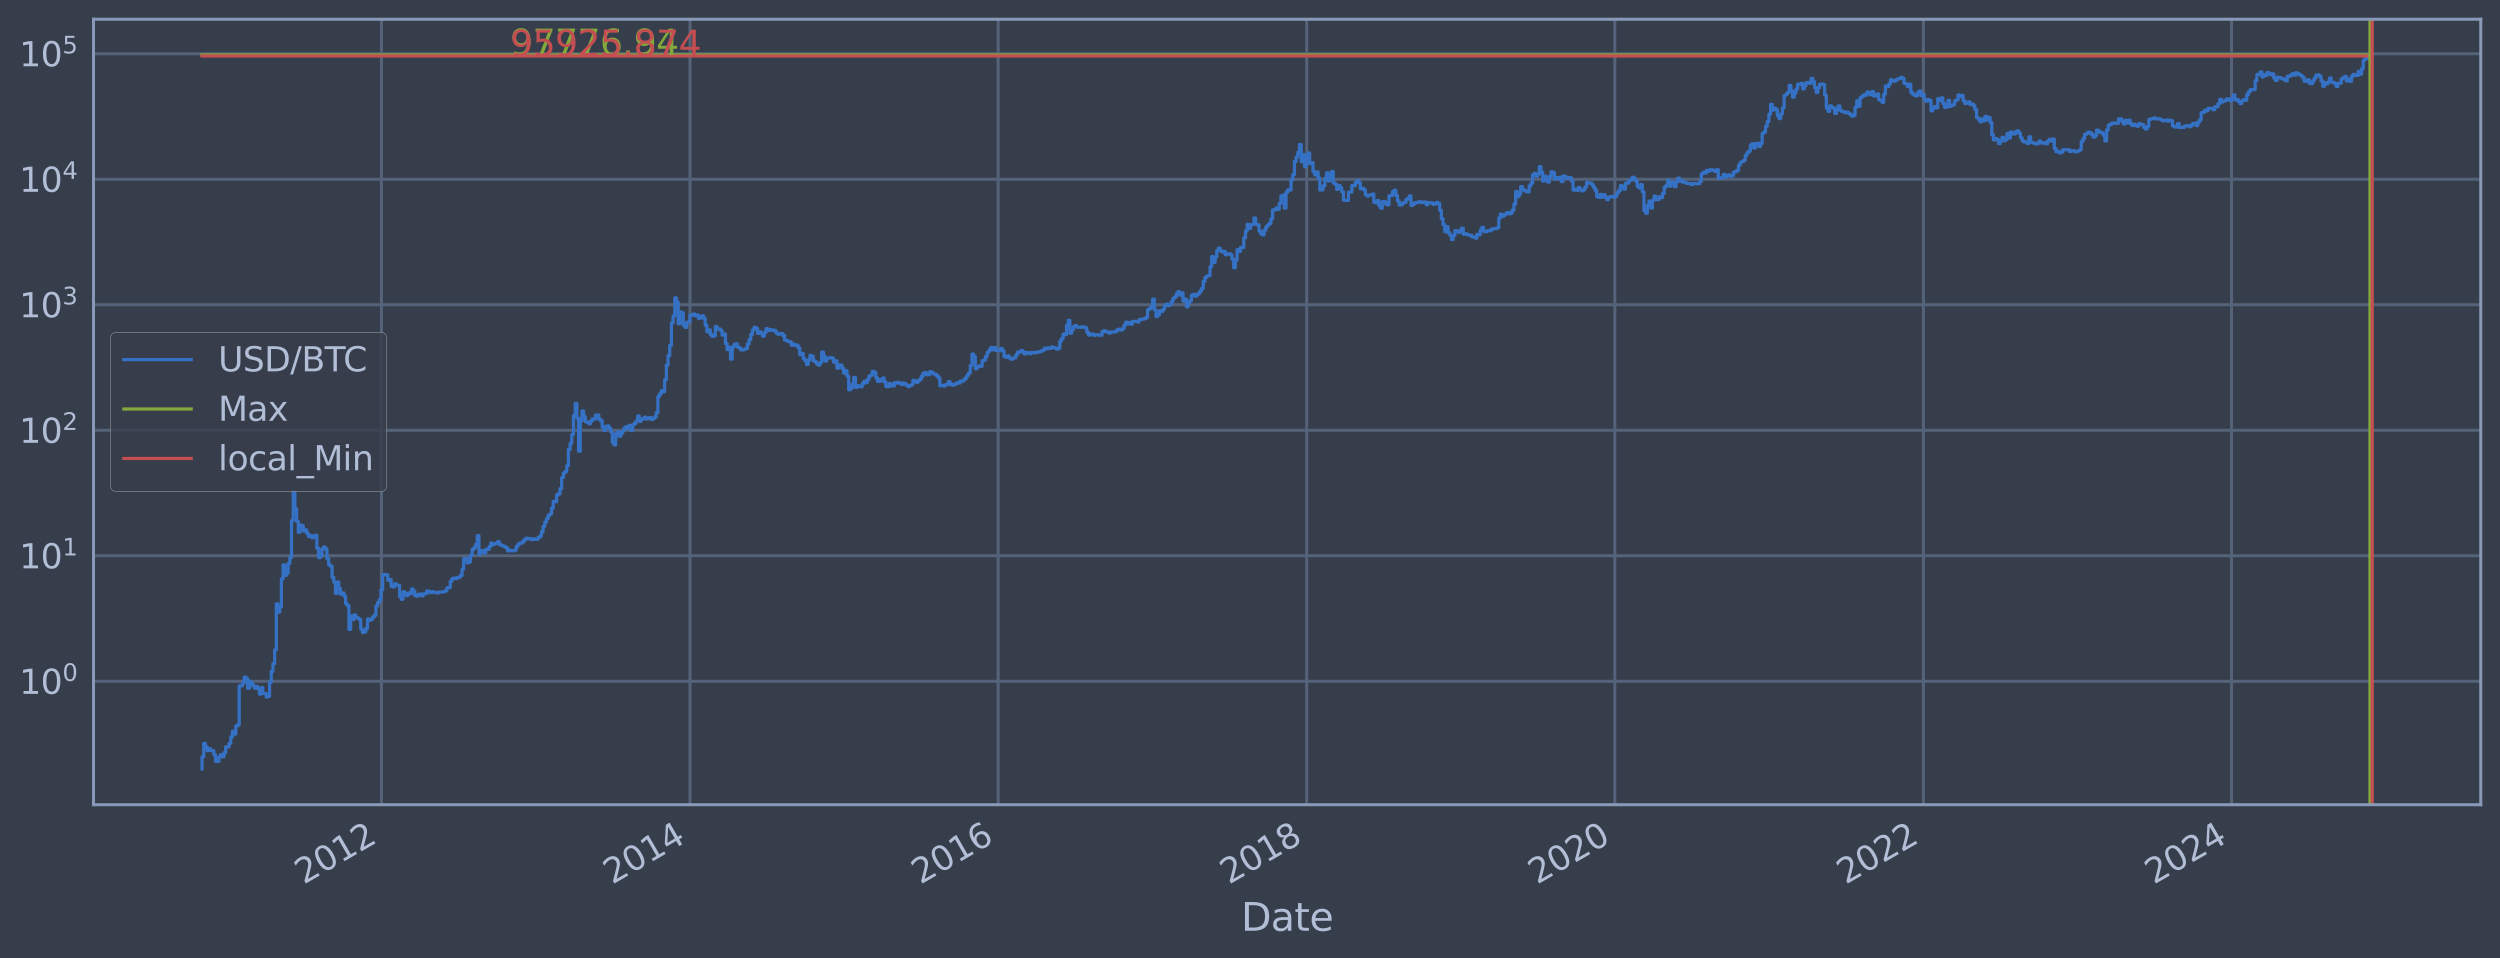 <?xml version="1.0" encoding="utf-8" standalone="no"?>
<!DOCTYPE svg PUBLIC "-//W3C//DTD SVG 1.1//EN"
  "http://www.w3.org/Graphics/SVG/1.1/DTD/svg11.dtd">
<svg xmlns:xlink="http://www.w3.org/1999/xlink" width="934.976pt" height="358.291pt" viewBox="0 0 934.976 358.291" xmlns="http://www.w3.org/2000/svg" version="1.1">
 <defs>
  <style type="text/css">*{stroke-linejoin: round; stroke-linecap: butt}</style>
 </defs>
 <g id="figure_1">
  <g id="patch_1">
   <path d="M 0 358.291 
L 934.976 358.291 
L 934.976 0 
L 0 0 
z
" style="fill: #373e4b"/>
  </g>
  <g id="axes_1">
   <g id="patch_2">
    <path d="M 34.976 300.96 
L 927.776 300.96 
L 927.776 7.2 
L 34.976 7.2 
z
" style="fill: #373e4b"/>
   </g>
   <g id="matplotlib.axis_1">
    <g id="xtick_1">
     <g id="line2d_1">
      <path d="M 142.651 300.96 
L 142.651 7.2 
" clip-path="url(#pab4dad2367)" style="fill: none; stroke: #546379; stroke-width: 1.12; stroke-linecap: square"/>
     </g>
     <g id="line2d_2"/>
     <g id="text_1">
      <!-- 2012 -->
      <g style="fill: #b1bed6" transform="translate(113.57 330.885) rotate(-30) scale(0.126 -0.126)">
       <defs>
        <path id="DejaVuSans-32" d="M 1228 531 
L 3431 531 
L 3431 0 
L 469 0 
L 469 531 
Q 828 903 1448 1529 
Q 2069 2156 2228 2338 
Q 2531 2678 2651 2914 
Q 2772 3150 2772 3378 
Q 2772 3750 2511 3984 
Q 2250 4219 1831 4219 
Q 1534 4219 1204 4116 
Q 875 4013 500 3803 
L 500 4441 
Q 881 4594 1212 4672 
Q 1544 4750 1819 4750 
Q 2544 4750 2975 4387 
Q 3406 4025 3406 3419 
Q 3406 3131 3298 2873 
Q 3191 2616 2906 2266 
Q 2828 2175 2409 1742 
Q 1991 1309 1228 531 
z
" transform="scale(0.016)"/>
        <path id="DejaVuSans-30" d="M 2034 4250 
Q 1547 4250 1301 3770 
Q 1056 3291 1056 2328 
Q 1056 1369 1301 889 
Q 1547 409 2034 409 
Q 2525 409 2770 889 
Q 3016 1369 3016 2328 
Q 3016 3291 2770 3770 
Q 2525 4250 2034 4250 
z
M 2034 4750 
Q 2819 4750 3233 4129 
Q 3647 3509 3647 2328 
Q 3647 1150 3233 529 
Q 2819 -91 2034 -91 
Q 1250 -91 836 529 
Q 422 1150 422 2328 
Q 422 3509 836 4129 
Q 1250 4750 2034 4750 
z
" transform="scale(0.016)"/>
        <path id="DejaVuSans-31" d="M 794 531 
L 1825 531 
L 1825 4091 
L 703 3866 
L 703 4441 
L 1819 4666 
L 2450 4666 
L 2450 531 
L 3481 531 
L 3481 0 
L 794 0 
L 794 531 
z
" transform="scale(0.016)"/>
       </defs>
       <use xlink:href="#DejaVuSans-32"/>
       <use xlink:href="#DejaVuSans-30" x="63.623"/>
       <use xlink:href="#DejaVuSans-31" x="127.246"/>
       <use xlink:href="#DejaVuSans-32" x="190.869"/>
      </g>
     </g>
    </g>
    <g id="xtick_2">
     <g id="line2d_3">
      <path d="M 258.05 300.96 
L 258.05 7.2 
" clip-path="url(#pab4dad2367)" style="fill: none; stroke: #546379; stroke-width: 1.12; stroke-linecap: square"/>
     </g>
     <g id="line2d_4"/>
     <g id="text_2">
      <!-- 2014 -->
      <g style="fill: #b1bed6" transform="translate(228.969 330.885) rotate(-30) scale(0.126 -0.126)">
       <defs>
        <path id="DejaVuSans-34" d="M 2419 4116 
L 825 1625 
L 2419 1625 
L 2419 4116 
z
M 2253 4666 
L 3047 4666 
L 3047 1625 
L 3713 1625 
L 3713 1100 
L 3047 1100 
L 3047 0 
L 2419 0 
L 2419 1100 
L 313 1100 
L 313 1709 
L 2253 4666 
z
" transform="scale(0.016)"/>
       </defs>
       <use xlink:href="#DejaVuSans-32"/>
       <use xlink:href="#DejaVuSans-30" x="63.623"/>
       <use xlink:href="#DejaVuSans-31" x="127.246"/>
       <use xlink:href="#DejaVuSans-34" x="190.869"/>
      </g>
     </g>
    </g>
    <g id="xtick_3">
     <g id="line2d_5">
      <path d="M 373.292 300.96 
L 373.292 7.2 
" clip-path="url(#pab4dad2367)" style="fill: none; stroke: #546379; stroke-width: 1.12; stroke-linecap: square"/>
     </g>
     <g id="line2d_6"/>
     <g id="text_3">
      <!-- 2016 -->
      <g style="fill: #b1bed6" transform="translate(344.211 330.885) rotate(-30) scale(0.126 -0.126)">
       <defs>
        <path id="DejaVuSans-36" d="M 2113 2584 
Q 1688 2584 1439 2293 
Q 1191 2003 1191 1497 
Q 1191 994 1439 701 
Q 1688 409 2113 409 
Q 2538 409 2786 701 
Q 3034 994 3034 1497 
Q 3034 2003 2786 2293 
Q 2538 2584 2113 2584 
z
M 3366 4563 
L 3366 3988 
Q 3128 4100 2886 4159 
Q 2644 4219 2406 4219 
Q 1781 4219 1451 3797 
Q 1122 3375 1075 2522 
Q 1259 2794 1537 2939 
Q 1816 3084 2150 3084 
Q 2853 3084 3261 2657 
Q 3669 2231 3669 1497 
Q 3669 778 3244 343 
Q 2819 -91 2113 -91 
Q 1303 -91 875 529 
Q 447 1150 447 2328 
Q 447 3434 972 4092 
Q 1497 4750 2381 4750 
Q 2619 4750 2861 4703 
Q 3103 4656 3366 4563 
z
" transform="scale(0.016)"/>
       </defs>
       <use xlink:href="#DejaVuSans-32"/>
       <use xlink:href="#DejaVuSans-30" x="63.623"/>
       <use xlink:href="#DejaVuSans-31" x="127.246"/>
       <use xlink:href="#DejaVuSans-36" x="190.869"/>
      </g>
     </g>
    </g>
    <g id="xtick_4">
     <g id="line2d_7">
      <path d="M 488.691 300.96 
L 488.691 7.2 
" clip-path="url(#pab4dad2367)" style="fill: none; stroke: #546379; stroke-width: 1.12; stroke-linecap: square"/>
     </g>
     <g id="line2d_8"/>
     <g id="text_4">
      <!-- 2018 -->
      <g style="fill: #b1bed6" transform="translate(459.61 330.885) rotate(-30) scale(0.126 -0.126)">
       <defs>
        <path id="DejaVuSans-38" d="M 2034 2216 
Q 1584 2216 1326 1975 
Q 1069 1734 1069 1313 
Q 1069 891 1326 650 
Q 1584 409 2034 409 
Q 2484 409 2743 651 
Q 3003 894 3003 1313 
Q 3003 1734 2745 1975 
Q 2488 2216 2034 2216 
z
M 1403 2484 
Q 997 2584 770 2862 
Q 544 3141 544 3541 
Q 544 4100 942 4425 
Q 1341 4750 2034 4750 
Q 2731 4750 3128 4425 
Q 3525 4100 3525 3541 
Q 3525 3141 3298 2862 
Q 3072 2584 2669 2484 
Q 3125 2378 3379 2068 
Q 3634 1759 3634 1313 
Q 3634 634 3220 271 
Q 2806 -91 2034 -91 
Q 1263 -91 848 271 
Q 434 634 434 1313 
Q 434 1759 690 2068 
Q 947 2378 1403 2484 
z
M 1172 3481 
Q 1172 3119 1398 2916 
Q 1625 2713 2034 2713 
Q 2441 2713 2670 2916 
Q 2900 3119 2900 3481 
Q 2900 3844 2670 4047 
Q 2441 4250 2034 4250 
Q 1625 4250 1398 4047 
Q 1172 3844 1172 3481 
z
" transform="scale(0.016)"/>
       </defs>
       <use xlink:href="#DejaVuSans-32"/>
       <use xlink:href="#DejaVuSans-30" x="63.623"/>
       <use xlink:href="#DejaVuSans-31" x="127.246"/>
       <use xlink:href="#DejaVuSans-38" x="190.869"/>
      </g>
     </g>
    </g>
    <g id="xtick_5">
     <g id="line2d_9">
      <path d="M 603.933 300.96 
L 603.933 7.2 
" clip-path="url(#pab4dad2367)" style="fill: none; stroke: #546379; stroke-width: 1.12; stroke-linecap: square"/>
     </g>
     <g id="line2d_10"/>
     <g id="text_5">
      <!-- 2020 -->
      <g style="fill: #b1bed6" transform="translate(574.852 330.885) rotate(-30) scale(0.126 -0.126)">
       <use xlink:href="#DejaVuSans-32"/>
       <use xlink:href="#DejaVuSans-30" x="63.623"/>
       <use xlink:href="#DejaVuSans-32" x="127.246"/>
       <use xlink:href="#DejaVuSans-30" x="190.869"/>
      </g>
     </g>
    </g>
    <g id="xtick_6">
     <g id="line2d_11">
      <path d="M 719.332 300.96 
L 719.332 7.2 
" clip-path="url(#pab4dad2367)" style="fill: none; stroke: #546379; stroke-width: 1.12; stroke-linecap: square"/>
     </g>
     <g id="line2d_12"/>
     <g id="text_6">
      <!-- 2022 -->
      <g style="fill: #b1bed6" transform="translate(690.251 330.885) rotate(-30) scale(0.126 -0.126)">
       <use xlink:href="#DejaVuSans-32"/>
       <use xlink:href="#DejaVuSans-30" x="63.623"/>
       <use xlink:href="#DejaVuSans-32" x="127.246"/>
       <use xlink:href="#DejaVuSans-32" x="190.869"/>
      </g>
     </g>
    </g>
    <g id="xtick_7">
     <g id="line2d_13">
      <path d="M 834.574 300.96 
L 834.574 7.2 
" clip-path="url(#pab4dad2367)" style="fill: none; stroke: #546379; stroke-width: 1.12; stroke-linecap: square"/>
     </g>
     <g id="line2d_14"/>
     <g id="text_7">
      <!-- 2024 -->
      <g style="fill: #b1bed6" transform="translate(805.493 330.885) rotate(-30) scale(0.126 -0.126)">
       <use xlink:href="#DejaVuSans-32"/>
       <use xlink:href="#DejaVuSans-30" x="63.623"/>
       <use xlink:href="#DejaVuSans-32" x="127.246"/>
       <use xlink:href="#DejaVuSans-34" x="190.869"/>
      </g>
     </g>
    </g>
    <g id="text_8">
     <!-- Date -->
     <g style="fill: #b1bed6" transform="translate(464.167 348.096) scale(0.144 -0.144)">
      <defs>
       <path id="DejaVuSans-44" d="M 1259 4147 
L 1259 519 
L 2022 519 
Q 2988 519 3436 956 
Q 3884 1394 3884 2338 
Q 3884 3275 3436 3711 
Q 2988 4147 2022 4147 
L 1259 4147 
z
M 628 4666 
L 1925 4666 
Q 3281 4666 3915 4102 
Q 4550 3538 4550 2338 
Q 4550 1131 3912 565 
Q 3275 0 1925 0 
L 628 0 
L 628 4666 
z
" transform="scale(0.016)"/>
       <path id="DejaVuSans-61" d="M 2194 1759 
Q 1497 1759 1228 1600 
Q 959 1441 959 1056 
Q 959 750 1161 570 
Q 1363 391 1709 391 
Q 2188 391 2477 730 
Q 2766 1069 2766 1631 
L 2766 1759 
L 2194 1759 
z
M 3341 1997 
L 3341 0 
L 2766 0 
L 2766 531 
Q 2569 213 2275 61 
Q 1981 -91 1556 -91 
Q 1019 -91 701 211 
Q 384 513 384 1019 
Q 384 1609 779 1909 
Q 1175 2209 1959 2209 
L 2766 2209 
L 2766 2266 
Q 2766 2663 2505 2880 
Q 2244 3097 1772 3097 
Q 1472 3097 1187 3025 
Q 903 2953 641 2809 
L 641 3341 
Q 956 3463 1253 3523 
Q 1550 3584 1831 3584 
Q 2591 3584 2966 3190 
Q 3341 2797 3341 1997 
z
" transform="scale(0.016)"/>
       <path id="DejaVuSans-74" d="M 1172 4494 
L 1172 3500 
L 2356 3500 
L 2356 3053 
L 1172 3053 
L 1172 1153 
Q 1172 725 1289 603 
Q 1406 481 1766 481 
L 2356 481 
L 2356 0 
L 1766 0 
Q 1100 0 847 248 
Q 594 497 594 1153 
L 594 3053 
L 172 3053 
L 172 3500 
L 594 3500 
L 594 4494 
L 1172 4494 
z
" transform="scale(0.016)"/>
       <path id="DejaVuSans-65" d="M 3597 1894 
L 3597 1613 
L 953 1613 
Q 991 1019 1311 708 
Q 1631 397 2203 397 
Q 2534 397 2845 478 
Q 3156 559 3463 722 
L 3463 178 
Q 3153 47 2828 -22 
Q 2503 -91 2169 -91 
Q 1331 -91 842 396 
Q 353 884 353 1716 
Q 353 2575 817 3079 
Q 1281 3584 2069 3584 
Q 2775 3584 3186 3129 
Q 3597 2675 3597 1894 
z
M 3022 2063 
Q 3016 2534 2758 2815 
Q 2500 3097 2075 3097 
Q 1594 3097 1305 2825 
Q 1016 2553 972 2059 
L 3022 2063 
z
" transform="scale(0.016)"/>
      </defs>
      <use xlink:href="#DejaVuSans-44"/>
      <use xlink:href="#DejaVuSans-61" x="77.002"/>
      <use xlink:href="#DejaVuSans-74" x="138.281"/>
      <use xlink:href="#DejaVuSans-65" x="177.49"/>
     </g>
    </g>
   </g>
   <g id="matplotlib.axis_2">
    <g id="ytick_1">
     <g id="line2d_15">
      <path d="M 34.976 254.797 
L 927.776 254.797 
" clip-path="url(#pab4dad2367)" style="fill: none; stroke: #546379; stroke-width: 1.12; stroke-linecap: square"/>
     </g>
     <g id="line2d_16"/>
     <g id="text_9">
      <!-- $\mathdefault{10^{0}}$ -->
      <g style="fill: #b1bed6" transform="translate(7.2 259.584) scale(0.126 -0.126)">
       <use xlink:href="#DejaVuSans-31" transform="translate(0 0.766)"/>
       <use xlink:href="#DejaVuSans-30" transform="translate(63.623 0.766)"/>
       <use xlink:href="#DejaVuSans-30" transform="translate(128.203 39.047) scale(0.7)"/>
      </g>
     </g>
    </g>
    <g id="ytick_2">
     <g id="line2d_17">
      <path d="M 34.976 207.857 
L 927.776 207.857 
" clip-path="url(#pab4dad2367)" style="fill: none; stroke: #546379; stroke-width: 1.12; stroke-linecap: square"/>
     </g>
     <g id="line2d_18"/>
     <g id="text_10">
      <!-- $\mathdefault{10^{1}}$ -->
      <g style="fill: #b1bed6" transform="translate(7.2 212.644) scale(0.126 -0.126)">
       <use xlink:href="#DejaVuSans-31" transform="translate(0 0.684)"/>
       <use xlink:href="#DejaVuSans-30" transform="translate(63.623 0.684)"/>
       <use xlink:href="#DejaVuSans-31" transform="translate(128.203 38.966) scale(0.7)"/>
      </g>
     </g>
    </g>
    <g id="ytick_3">
     <g id="line2d_19">
      <path d="M 34.976 160.916 
L 927.776 160.916 
" clip-path="url(#pab4dad2367)" style="fill: none; stroke: #546379; stroke-width: 1.12; stroke-linecap: square"/>
     </g>
     <g id="line2d_20"/>
     <g id="text_11">
      <!-- $\mathdefault{10^{2}}$ -->
      <g style="fill: #b1bed6" transform="translate(7.2 165.703) scale(0.126 -0.126)">
       <use xlink:href="#DejaVuSans-31" transform="translate(0 0.766)"/>
       <use xlink:href="#DejaVuSans-30" transform="translate(63.623 0.766)"/>
       <use xlink:href="#DejaVuSans-32" transform="translate(128.203 39.047) scale(0.7)"/>
      </g>
     </g>
    </g>
    <g id="ytick_4">
     <g id="line2d_21">
      <path d="M 34.976 113.976 
L 927.776 113.976 
" clip-path="url(#pab4dad2367)" style="fill: none; stroke: #546379; stroke-width: 1.12; stroke-linecap: square"/>
     </g>
     <g id="line2d_22"/>
     <g id="text_12">
      <!-- $\mathdefault{10^{3}}$ -->
      <g style="fill: #b1bed6" transform="translate(7.2 118.763) scale(0.126 -0.126)">
       <defs>
        <path id="DejaVuSans-33" d="M 2597 2516 
Q 3050 2419 3304 2112 
Q 3559 1806 3559 1356 
Q 3559 666 3084 287 
Q 2609 -91 1734 -91 
Q 1441 -91 1130 -33 
Q 819 25 488 141 
L 488 750 
Q 750 597 1062 519 
Q 1375 441 1716 441 
Q 2309 441 2620 675 
Q 2931 909 2931 1356 
Q 2931 1769 2642 2001 
Q 2353 2234 1838 2234 
L 1294 2234 
L 1294 2753 
L 1863 2753 
Q 2328 2753 2575 2939 
Q 2822 3125 2822 3475 
Q 2822 3834 2567 4026 
Q 2313 4219 1838 4219 
Q 1578 4219 1281 4162 
Q 984 4106 628 3988 
L 628 4550 
Q 988 4650 1302 4700 
Q 1616 4750 1894 4750 
Q 2613 4750 3031 4423 
Q 3450 4097 3450 3541 
Q 3450 3153 3228 2886 
Q 3006 2619 2597 2516 
z
" transform="scale(0.016)"/>
       </defs>
       <use xlink:href="#DejaVuSans-31" transform="translate(0 0.766)"/>
       <use xlink:href="#DejaVuSans-30" transform="translate(63.623 0.766)"/>
       <use xlink:href="#DejaVuSans-33" transform="translate(128.203 39.047) scale(0.7)"/>
      </g>
     </g>
    </g>
    <g id="ytick_5">
     <g id="line2d_23">
      <path d="M 34.976 67.035 
L 927.776 67.035 
" clip-path="url(#pab4dad2367)" style="fill: none; stroke: #546379; stroke-width: 1.12; stroke-linecap: square"/>
     </g>
     <g id="line2d_24"/>
     <g id="text_13">
      <!-- $\mathdefault{10^{4}}$ -->
      <g style="fill: #b1bed6" transform="translate(7.2 71.822) scale(0.126 -0.126)">
       <use xlink:href="#DejaVuSans-31" transform="translate(0 0.684)"/>
       <use xlink:href="#DejaVuSans-30" transform="translate(63.623 0.684)"/>
       <use xlink:href="#DejaVuSans-34" transform="translate(128.203 38.966) scale(0.7)"/>
      </g>
     </g>
    </g>
    <g id="ytick_6">
     <g id="line2d_25">
      <path d="M 34.976 20.094 
L 927.776 20.094 
" clip-path="url(#pab4dad2367)" style="fill: none; stroke: #546379; stroke-width: 1.12; stroke-linecap: square"/>
     </g>
     <g id="line2d_26"/>
     <g id="text_14">
      <!-- $\mathdefault{10^{5}}$ -->
      <g style="fill: #b1bed6" transform="translate(7.2 24.881) scale(0.126 -0.126)">
       <defs>
        <path id="DejaVuSans-35" d="M 691 4666 
L 3169 4666 
L 3169 4134 
L 1269 4134 
L 1269 2991 
Q 1406 3038 1543 3061 
Q 1681 3084 1819 3084 
Q 2600 3084 3056 2656 
Q 3513 2228 3513 1497 
Q 3513 744 3044 326 
Q 2575 -91 1722 -91 
Q 1428 -91 1123 -41 
Q 819 9 494 109 
L 494 744 
Q 775 591 1075 516 
Q 1375 441 1709 441 
Q 2250 441 2565 725 
Q 2881 1009 2881 1497 
Q 2881 1984 2565 2268 
Q 2250 2553 1709 2553 
Q 1456 2553 1204 2497 
Q 953 2441 691 2322 
L 691 4666 
z
" transform="scale(0.016)"/>
       </defs>
       <use xlink:href="#DejaVuSans-31" transform="translate(0 0.684)"/>
       <use xlink:href="#DejaVuSans-30" transform="translate(63.623 0.684)"/>
       <use xlink:href="#DejaVuSans-35" transform="translate(128.203 38.966) scale(0.7)"/>
      </g>
     </g>
    </g>
    <g id="ytick_7">
     <g id="line2d_27"/>
    </g>
    <g id="ytick_8">
     <g id="line2d_28"/>
    </g>
    <g id="ytick_9">
     <g id="line2d_29"/>
    </g>
    <g id="ytick_10">
     <g id="line2d_30"/>
    </g>
    <g id="ytick_11">
     <g id="line2d_31"/>
    </g>
    <g id="ytick_12">
     <g id="line2d_32"/>
    </g>
    <g id="ytick_13">
     <g id="line2d_33"/>
    </g>
    <g id="ytick_14">
     <g id="line2d_34"/>
    </g>
    <g id="ytick_15">
     <g id="line2d_35"/>
    </g>
    <g id="ytick_16">
     <g id="line2d_36"/>
    </g>
    <g id="ytick_17">
     <g id="line2d_37"/>
    </g>
    <g id="ytick_18">
     <g id="line2d_38"/>
    </g>
    <g id="ytick_19">
     <g id="line2d_39"/>
    </g>
    <g id="ytick_20">
     <g id="line2d_40"/>
    </g>
    <g id="ytick_21">
     <g id="line2d_41"/>
    </g>
    <g id="ytick_22">
     <g id="line2d_42"/>
    </g>
    <g id="ytick_23">
     <g id="line2d_43"/>
    </g>
    <g id="ytick_24">
     <g id="line2d_44"/>
    </g>
    <g id="ytick_25">
     <g id="line2d_45"/>
    </g>
    <g id="ytick_26">
     <g id="line2d_46"/>
    </g>
    <g id="ytick_27">
     <g id="line2d_47"/>
    </g>
    <g id="ytick_28">
     <g id="line2d_48"/>
    </g>
    <g id="ytick_29">
     <g id="line2d_49"/>
    </g>
    <g id="ytick_30">
     <g id="line2d_50"/>
    </g>
    <g id="ytick_31">
     <g id="line2d_51"/>
    </g>
    <g id="ytick_32">
     <g id="line2d_52"/>
    </g>
    <g id="ytick_33">
     <g id="line2d_53"/>
    </g>
    <g id="ytick_34">
     <g id="line2d_54"/>
    </g>
    <g id="ytick_35">
     <g id="line2d_55"/>
    </g>
    <g id="ytick_36">
     <g id="line2d_56"/>
    </g>
    <g id="ytick_37">
     <g id="line2d_57"/>
    </g>
    <g id="ytick_38">
     <g id="line2d_58"/>
    </g>
    <g id="ytick_39">
     <g id="line2d_59"/>
    </g>
    <g id="ytick_40">
     <g id="line2d_60"/>
    </g>
    <g id="ytick_41">
     <g id="line2d_61"/>
    </g>
    <g id="ytick_42">
     <g id="line2d_62"/>
    </g>
    <g id="ytick_43">
     <g id="line2d_63"/>
    </g>
    <g id="ytick_44">
     <g id="line2d_64"/>
    </g>
    <g id="ytick_45">
     <g id="line2d_65"/>
    </g>
    <g id="ytick_46">
     <g id="line2d_66"/>
    </g>
    <g id="ytick_47">
     <g id="line2d_67"/>
    </g>
    <g id="ytick_48">
     <g id="line2d_68"/>
    </g>
    <g id="ytick_49">
     <g id="line2d_69"/>
    </g>
    <g id="ytick_50">
     <g id="line2d_70"/>
    </g>
    <g id="ytick_51">
     <g id="line2d_71"/>
    </g>
    <g id="ytick_52">
     <g id="line2d_72"/>
    </g>
    <g id="ytick_53">
     <g id="line2d_73"/>
    </g>
    <g id="ytick_54">
     <g id="line2d_74"/>
    </g>
   </g>
   <g id="line2d_75">
    <path d="M 75.558 287.607 
L 75.558 283.058 
L 76.189 283.058 
L 76.189 278.026 
L 76.821 278.026 
L 76.821 279.341 
L 77.452 279.341 
L 77.452 280.748 
L 78.084 280.748 
L 78.084 280.033 
L 78.715 280.033 
L 78.715 280.748 
L 79.978 280.748 
L 79.978 282.259 
L 80.61 282.259 
L 80.61 284.758 
L 81.872 284.758 
L 81.872 283.058 
L 82.504 283.058 
L 82.504 282.259 
L 83.135 282.259 
L 83.135 283.058 
L 83.767 283.058 
L 83.767 281.489 
L 84.398 281.489 
L 84.398 279.341 
L 85.661 279.341 
L 85.661 278.026 
L 86.293 278.026 
L 86.293 275.625 
L 86.924 275.625 
L 86.924 273.477 
L 87.556 273.477 
L 87.556 274.522 
L 88.187 274.522 
L 88.187 271.534 
L 88.819 271.534 
L 88.819 271.076 
L 89.45 271.076 
L 89.45 256.497 
L 90.713 256.497 
L 90.713 255.418 
L 91.344 255.418 
L 91.344 253.228 
L 91.976 253.228 
L 91.976 253.803 
L 92.607 253.803 
L 92.607 257.403 
L 93.239 257.403 
L 93.239 254.797 
L 93.87 254.797 
L 93.87 255.418 
L 94.502 255.418 
L 94.502 256.497 
L 95.133 256.497 
L 95.133 257.403 
L 95.765 257.403 
L 95.765 256.72 
L 96.396 256.72 
L 96.396 257.636 
L 97.027 257.636 
L 97.027 259.603 
L 97.659 259.603 
L 97.659 257.173 
L 98.29 257.173 
L 98.29 259.346 
L 99.553 259.346 
L 99.553 260.662 
L 100.185 260.662 
L 100.185 260.392 
L 100.816 260.392 
L 100.816 255.209 
L 101.448 255.209 
L 101.448 251.08 
L 102.079 251.08 
L 102.079 248.231 
L 102.711 248.231 
L 102.711 243.042 
L 103.342 243.042 
L 103.342 225.835 
L 103.974 225.835 
L 103.974 228.912 
L 104.605 228.912 
L 104.605 227 
L 105.236 227 
L 105.236 216.482 
L 105.868 216.482 
L 105.868 211.242 
L 106.499 211.242 
L 106.499 215.186 
L 107.131 215.186 
L 107.131 214.356 
L 107.762 214.356 
L 107.762 210.743 
L 108.394 210.743 
L 108.394 208.541 
L 109.025 208.541 
L 109.025 194.718 
L 109.657 194.718 
L 109.657 183.929 
L 110.288 183.929 
L 110.288 190.3 
L 110.92 190.3 
L 110.92 194.912 
L 111.551 194.912 
L 111.551 199.068 
L 112.183 199.068 
L 112.183 196.355 
L 112.814 196.355 
L 112.814 196.624 
L 113.445 196.624 
L 113.445 198.609 
L 114.077 198.609 
L 114.077 198.148 
L 114.708 198.148 
L 114.708 199.496 
L 115.34 199.496 
L 115.34 200.637 
L 115.971 200.637 
L 115.971 200.226 
L 116.603 200.226 
L 116.603 201.1 
L 117.234 201.1 
L 117.234 200.852 
L 117.866 200.852 
L 117.866 200.17 
L 118.497 200.17 
L 118.497 205.007 
L 119.129 205.007 
L 119.129 208.562 
L 119.76 208.562 
L 119.76 208 
L 120.392 208 
L 120.392 205.257 
L 121.023 205.257 
L 121.023 204.569 
L 121.654 204.569 
L 121.654 205.365 
L 122.286 205.365 
L 122.286 208.945 
L 122.917 208.945 
L 122.917 211.266 
L 123.549 211.266 
L 123.549 211.729 
L 124.18 211.729 
L 124.18 215.839 
L 124.812 215.839 
L 124.812 217.635 
L 125.443 217.635 
L 125.443 221.906 
L 126.075 221.906 
L 126.075 217.668 
L 126.706 217.668 
L 126.706 220.081 
L 127.338 220.081 
L 127.338 222.233 
L 127.969 222.233 
L 127.969 221.744 
L 128.601 221.744 
L 128.601 222.862 
L 129.232 222.862 
L 129.232 225.737 
L 129.863 225.737 
L 129.863 226.485 
L 130.495 226.485 
L 130.495 235.397 
L 131.126 235.397 
L 131.126 230.335 
L 131.758 230.335 
L 131.758 231.732 
L 132.389 231.732 
L 132.389 229.97 
L 133.021 229.97 
L 133.021 230.958 
L 133.652 230.958 
L 133.652 231.149 
L 134.284 231.149 
L 134.284 231.667 
L 134.915 231.667 
L 134.915 235.318 
L 135.547 235.318 
L 135.547 236.53 
L 136.178 236.53 
L 136.178 236.281 
L 136.81 236.281 
L 136.81 235.007 
L 137.441 235.007 
L 137.441 231.471 
L 138.072 231.471 
L 138.072 231.997 
L 138.704 231.997 
L 138.704 231.601 
L 139.335 231.601 
L 139.335 230.707 
L 139.967 230.707 
L 139.967 230.091 
L 140.598 230.091 
L 140.598 226.638 
L 141.23 226.638 
L 141.23 225.3 
L 141.861 225.3 
L 141.861 224.271 
L 142.493 224.271 
L 142.493 220.532 
L 143.124 220.532 
L 143.124 214.954 
L 143.756 214.954 
L 143.756 214.839 
L 144.387 214.839 
L 144.387 215.012 
L 145.019 215.012 
L 145.019 217.05 
L 145.65 217.05 
L 145.65 216.733 
L 146.281 216.733 
L 146.281 219.316 
L 146.913 219.316 
L 146.913 219.496 
L 147.544 219.496 
L 147.544 218.304 
L 148.176 218.304 
L 148.176 218.821 
L 149.439 218.891 
L 149.439 223.076 
L 150.07 223.076 
L 150.07 224.135 
L 150.702 224.135 
L 150.702 221.306 
L 151.333 221.306 
L 151.333 222.069 
L 151.965 222.069 
L 151.965 222.777 
L 152.596 222.777 
L 152.596 221.784 
L 153.228 221.784 
L 153.228 222.069 
L 153.859 222.069 
L 153.859 220.268 
L 154.49 220.268 
L 154.49 221.07 
L 155.122 221.07 
L 155.122 222.777 
L 155.753 222.777 
L 155.753 222.947 
L 156.385 222.947 
L 156.385 222.233 
L 157.648 222.151 
L 157.648 222.819 
L 158.279 222.819 
L 158.279 222.11 
L 159.542 222.028 
L 159.542 221.031 
L 160.174 221.031 
L 160.174 221.227 
L 160.805 221.227 
L 160.805 221.623 
L 161.437 221.623 
L 161.437 221.266 
L 162.068 221.266 
L 162.068 221.583 
L 163.331 221.583 
L 163.331 221.784 
L 163.962 221.784 
L 163.962 221.464 
L 165.857 221.385 
L 165.857 221.266 
L 166.488 221.266 
L 166.488 220.915 
L 167.12 220.915 
L 167.12 219.823 
L 168.383 219.75 
L 168.383 217.373 
L 169.014 217.373 
L 169.014 216.451 
L 169.646 216.451 
L 169.646 216.204 
L 170.277 216.204 
L 170.277 216.389 
L 170.908 216.389 
L 170.908 215.99 
L 171.54 215.99 
L 171.54 215.839 
L 172.171 215.839 
L 172.171 215.186 
L 172.803 215.186 
L 172.803 212.792 
L 173.434 212.792 
L 173.434 208.967 
L 174.066 208.967 
L 174.066 208.838 
L 174.697 208.838 
L 174.697 210.463 
L 175.329 210.463 
L 175.329 210.118 
L 175.96 210.118 
L 175.96 207.613 
L 176.592 207.613 
L 176.592 205.492 
L 177.223 205.492 
L 177.223 204.831 
L 177.855 204.831 
L 177.855 203.636 
L 178.486 203.636 
L 178.486 200.31 
L 179.117 200.31 
L 179.117 207.333 
L 179.749 207.333 
L 179.749 205.932 
L 180.38 205.932 
L 180.38 206.081 
L 181.012 206.081 
L 181.012 206.823 
L 181.643 206.823 
L 181.643 205.419 
L 182.906 205.474 
L 182.906 204.413 
L 183.538 204.413 
L 183.538 203.097 
L 184.169 203.097 
L 184.169 203.67 
L 184.801 203.67 
L 184.801 203.373 
L 185.432 203.373 
L 185.432 203.178 
L 186.064 203.178 
L 186.064 202.555 
L 186.695 202.555 
L 186.695 203.636 
L 187.326 203.636 
L 187.326 203.971 
L 187.958 203.971 
L 187.958 204.174 
L 188.589 204.174 
L 188.589 204.482 
L 189.221 204.482 
L 189.221 204.901 
L 189.852 204.901 
L 189.852 206.044 
L 190.484 206.044 
L 190.484 205.803 
L 191.115 205.803 
L 191.115 205.969 
L 192.378 206.007 
L 192.378 205.784 
L 193.01 205.784 
L 193.01 204.448 
L 193.641 204.448 
L 193.641 203.603 
L 194.273 203.603 
L 194.273 203.113 
L 195.535 203.048 
L 195.535 202.367 
L 196.167 202.367 
L 196.167 201.663 
L 196.798 201.663 
L 196.798 201.291 
L 197.43 201.291 
L 197.43 201.543 
L 198.693 201.439 
L 198.693 201.814 
L 199.324 201.814 
L 199.324 201.513 
L 199.956 201.513 
L 199.956 201.709 
L 201.219 201.678 
L 201.219 201.012 
L 201.85 201.012 
L 201.85 200.551 
L 202.482 200.551 
L 202.482 198.883 
L 203.113 198.883 
L 203.113 196.884 
L 203.744 196.884 
L 203.744 195.271 
L 204.376 195.271 
L 204.376 193.952 
L 205.007 193.952 
L 205.007 192.732 
L 205.639 192.732 
L 205.639 192.223 
L 206.27 192.223 
L 206.27 190.035 
L 206.902 190.035 
L 206.902 187.458 
L 207.533 187.458 
L 207.533 187.623 
L 208.165 187.623 
L 208.165 185.11 
L 208.796 185.11 
L 208.796 184.661 
L 209.428 184.661 
L 209.428 182.759 
L 210.059 182.759 
L 210.059 178.601 
L 210.691 178.601 
L 210.691 176.924 
L 211.322 176.924 
L 211.322 176.369 
L 211.953 176.369 
L 211.953 174.2 
L 212.585 174.2 
L 212.585 168.115 
L 213.216 168.115 
L 213.216 165.776 
L 213.848 165.776 
L 213.848 162.505 
L 214.479 162.505 
L 214.479 155.411 
L 215.111 155.411 
L 215.111 150.918 
L 215.742 150.918 
L 215.742 156.383 
L 216.374 156.383 
L 216.374 168.748 
L 217.005 168.748 
L 217.005 157.384 
L 217.637 157.384 
L 217.637 153.696 
L 218.268 153.696 
L 218.268 155.804 
L 218.899 155.804 
L 218.899 157.715 
L 219.531 157.715 
L 219.531 157.894 
L 220.162 157.894 
L 220.162 158.481 
L 220.794 158.481 
L 220.794 157.544 
L 221.425 157.544 
L 221.425 156.643 
L 222.688 156.746 
L 222.688 155.258 
L 223.951 155.21 
L 223.951 156.792 
L 224.583 156.792 
L 224.583 157.375 
L 225.214 157.375 
L 225.214 159.709 
L 225.846 159.709 
L 225.846 160.92 
L 226.477 160.92 
L 226.477 159.463 
L 227.108 159.463 
L 227.108 159.281 
L 227.74 159.281 
L 227.74 160.117 
L 228.371 160.117 
L 228.371 161.485 
L 229.003 161.485 
L 229.003 165.455 
L 229.634 165.455 
L 229.634 166.38 
L 230.266 166.38 
L 230.266 162.18 
L 230.897 162.18 
L 230.897 161.527 
L 231.529 161.527 
L 231.529 163.203 
L 232.16 163.203 
L 232.16 162.067 
L 232.792 162.067 
L 232.792 161.183 
L 233.423 161.183 
L 233.423 159.995 
L 234.055 159.995 
L 234.055 159.59 
L 234.686 159.59 
L 234.686 160.353 
L 235.317 160.353 
L 235.317 159.094 
L 235.949 159.094 
L 235.949 160.975 
L 236.58 160.975 
L 236.58 158.894 
L 237.212 158.894 
L 237.212 158.374 
L 237.843 158.374 
L 237.843 157.456 
L 238.475 157.456 
L 238.475 155.553 
L 239.106 155.553 
L 239.106 157.609 
L 239.738 157.609 
L 239.738 156.859 
L 240.369 156.859 
L 240.369 156.523 
L 241.001 156.523 
L 241.001 156.024 
L 241.632 156.024 
L 241.632 156.708 
L 242.264 156.708 
L 242.264 156.424 
L 242.895 156.424 
L 242.895 156.164 
L 243.526 156.164 
L 243.526 156.872 
L 244.158 156.872 
L 244.158 156.511 
L 244.789 156.511 
L 244.789 155.949 
L 245.421 155.949 
L 245.421 154.322 
L 246.052 154.322 
L 246.052 148.252 
L 246.684 148.252 
L 246.684 147.267 
L 247.315 147.267 
L 247.315 146.094 
L 247.947 146.094 
L 247.947 146.482 
L 248.578 146.482 
L 248.578 142.026 
L 249.21 142.026 
L 249.21 136.577 
L 249.841 136.577 
L 249.841 133.015 
L 250.473 133.015 
L 250.473 129.152 
L 251.104 129.152 
L 251.104 120.764 
L 251.735 120.764 
L 251.735 118.157 
L 252.367 118.157 
L 252.367 111.413 
L 252.998 111.413 
L 252.998 112.977 
L 253.63 112.977 
L 253.63 121.075 
L 254.261 121.075 
L 254.261 116.654 
L 254.893 116.654 
L 254.893 116.98 
L 255.524 116.98 
L 255.524 121.679 
L 256.156 121.679 
L 256.156 122.447 
L 256.787 122.447 
L 256.787 120.56 
L 257.419 120.56 
L 257.419 120.335 
L 258.05 120.335 
L 258.05 117.805 
L 258.682 117.805 
L 258.682 117.939 
L 259.313 117.939 
L 259.313 117.432 
L 259.944 117.432 
L 259.944 118.092 
L 260.576 118.092 
L 260.576 117.828 
L 261.207 117.828 
L 261.207 119.04 
L 261.839 119.04 
L 261.839 118.895 
L 262.47 118.895 
L 262.47 118.094 
L 263.102 118.094 
L 263.102 119.015 
L 263.733 119.015 
L 263.733 121.618 
L 264.365 121.618 
L 264.365 124.052 
L 264.996 124.052 
L 264.996 123.396 
L 265.628 123.396 
L 265.628 125.098 
L 266.259 125.098 
L 266.259 125.813 
L 266.891 125.813 
L 266.891 125.525 
L 267.522 125.525 
L 267.522 122.118 
L 268.153 122.118 
L 268.153 123.077 
L 269.416 123.041 
L 269.416 123.567 
L 270.048 123.567 
L 270.048 125.332 
L 270.679 125.332 
L 270.679 124.878 
L 271.311 124.878 
L 271.311 128.518 
L 271.942 128.518 
L 271.942 130.753 
L 272.574 130.753 
L 272.574 129.895 
L 273.205 129.895 
L 273.205 134.3 
L 273.837 134.3 
L 273.837 129.822 
L 274.468 129.822 
L 274.468 128.849 
L 275.1 128.849 
L 275.1 128.58 
L 275.731 128.58 
L 275.731 129.74 
L 276.362 129.74 
L 276.362 130.162 
L 276.994 130.162 
L 276.994 130.863 
L 278.257 130.823 
L 278.257 130.599 
L 278.888 130.599 
L 278.888 130.294 
L 279.52 130.294 
L 279.52 128.596 
L 280.151 128.596 
L 280.151 126.999 
L 280.783 126.999 
L 280.783 125.045 
L 281.414 125.045 
L 281.414 123.372 
L 282.046 123.372 
L 282.046 122.401 
L 282.677 122.401 
L 282.677 122.795 
L 283.309 122.795 
L 283.309 124.678 
L 283.94 124.678 
L 283.94 124.119 
L 284.571 124.119 
L 284.571 124.699 
L 285.203 124.699 
L 285.203 125.768 
L 285.834 125.768 
L 285.834 124.39 
L 286.466 124.39 
L 286.466 122.904 
L 287.097 122.904 
L 287.097 123.578 
L 287.729 123.578 
L 287.729 123.266 
L 288.36 123.266 
L 288.36 123.587 
L 288.992 123.587 
L 288.992 123.395 
L 289.623 123.395 
L 289.623 123.707 
L 290.255 123.707 
L 290.255 124.605 
L 290.886 124.605 
L 290.886 125.009 
L 291.518 125.009 
L 291.518 124.784 
L 292.78 124.767 
L 292.78 125.47 
L 293.412 125.47 
L 293.412 127.155 
L 294.043 127.155 
L 294.043 127.353 
L 294.675 127.353 
L 294.675 127.781 
L 295.938 127.838 
L 295.938 129.093 
L 296.569 129.093 
L 296.569 128.689 
L 297.201 128.689 
L 297.201 129.223 
L 297.832 129.223 
L 297.832 129.069 
L 298.464 129.069 
L 298.464 130.078 
L 299.095 130.078 
L 299.095 132.597 
L 299.727 132.597 
L 299.727 132.142 
L 300.358 132.142 
L 300.358 134.032 
L 300.989 134.032 
L 300.989 134.865 
L 301.621 134.865 
L 301.621 136.327 
L 302.252 136.327 
L 302.252 134.693 
L 302.884 134.693 
L 302.884 132.92 
L 303.515 132.92 
L 303.515 133.2 
L 304.147 133.2 
L 304.147 134.962 
L 304.778 134.962 
L 304.778 135.325 
L 305.41 135.325 
L 305.41 136.101 
L 306.041 136.101 
L 306.041 136.563 
L 306.673 136.563 
L 306.673 135.556 
L 307.304 135.556 
L 307.304 131.651 
L 307.936 131.651 
L 307.936 133.178 
L 308.567 133.178 
L 308.567 135.004 
L 309.198 135.004 
L 309.198 133.994 
L 309.83 133.994 
L 309.83 133.863 
L 310.461 133.863 
L 310.461 133.721 
L 311.093 133.721 
L 311.093 133.968 
L 311.724 133.968 
L 311.724 135.448 
L 312.356 135.448 
L 312.356 134.928 
L 312.987 134.928 
L 312.987 137.703 
L 313.619 137.703 
L 313.619 136.455 
L 314.25 136.455 
L 314.25 136.58 
L 314.882 136.58 
L 314.882 137.786 
L 315.513 137.786 
L 315.513 139.559 
L 316.145 139.559 
L 316.145 138.657 
L 316.776 138.657 
L 316.776 140.692 
L 317.407 140.692 
L 317.407 145.771 
L 318.039 145.771 
L 318.039 145.216 
L 318.67 145.216 
L 318.67 143.61 
L 319.302 143.61 
L 319.302 141.163 
L 319.933 141.163 
L 319.933 144.912 
L 320.565 144.912 
L 320.565 144.23 
L 321.196 144.23 
L 321.196 144.482 
L 321.828 144.482 
L 321.828 144.628 
L 322.459 144.628 
L 322.459 143.541 
L 323.091 143.541 
L 323.091 142.584 
L 323.722 142.584 
L 323.722 143.074 
L 324.354 143.074 
L 324.354 141.953 
L 324.985 141.953 
L 324.985 140.663 
L 325.616 140.663 
L 325.616 140.294 
L 326.248 140.294 
L 326.248 138.869 
L 326.879 138.869 
L 326.879 139.262 
L 327.511 139.262 
L 327.511 141.273 
L 328.142 141.273 
L 328.142 142.648 
L 328.774 142.648 
L 328.774 141.997 
L 329.405 141.997 
L 329.405 142.525 
L 330.037 142.525 
L 330.037 141.396 
L 330.668 141.396 
L 330.668 142.816 
L 331.3 142.816 
L 331.3 144.566 
L 332.563 144.599 
L 332.563 143.424 
L 333.194 143.424 
L 333.194 144.268 
L 334.457 144.328 
L 334.457 143.114 
L 335.088 143.114 
L 335.088 143.311 
L 335.72 143.311 
L 335.72 142.988 
L 336.351 142.988 
L 336.351 143.293 
L 336.983 143.293 
L 336.983 143.813 
L 337.614 143.813 
L 337.614 143.26 
L 338.246 143.26 
L 338.246 143.471 
L 338.877 143.471 
L 338.877 144.084 
L 339.509 144.084 
L 339.509 144.577 
L 340.14 144.577 
L 340.14 144.145 
L 340.771 144.145 
L 340.771 143.972 
L 341.403 143.972 
L 341.403 142.238 
L 342.034 142.238 
L 342.034 142.669 
L 342.666 142.669 
L 342.666 143.052 
L 343.297 143.052 
L 343.297 142.354 
L 343.929 142.354 
L 343.929 141.858 
L 344.56 141.858 
L 344.56 140.779 
L 345.192 140.779 
L 345.192 139.571 
L 345.823 139.571 
L 345.823 139.358 
L 346.455 139.358 
L 346.455 140.165 
L 347.718 140.075 
L 347.718 139.014 
L 348.349 139.014 
L 348.349 139.32 
L 348.98 139.32 
L 348.98 139.845 
L 349.612 139.845 
L 349.612 139.976 
L 350.243 139.976 
L 350.243 140.594 
L 350.875 140.594 
L 350.875 141.325 
L 351.506 141.325 
L 351.506 144.272 
L 352.138 144.272 
L 352.138 144.102 
L 352.769 144.102 
L 352.769 144.374 
L 353.401 144.374 
L 353.401 143.914 
L 354.664 143.872 
L 354.664 142.714 
L 355.295 142.714 
L 355.295 143.521 
L 355.927 143.521 
L 355.927 144.085 
L 356.558 144.085 
L 356.558 143.922 
L 357.189 143.922 
L 357.189 143.585 
L 357.821 143.585 
L 357.821 143.142 
L 358.452 143.142 
L 358.452 143.259 
L 359.084 143.259 
L 359.084 142.499 
L 360.347 142.589 
L 360.347 142.036 
L 360.978 142.036 
L 360.978 141.356 
L 361.61 141.356 
L 361.61 140.342 
L 362.241 140.342 
L 362.241 139.445 
L 362.873 139.445 
L 362.873 136.69 
L 363.504 136.69 
L 363.504 132.427 
L 364.136 132.427 
L 364.136 133.328 
L 364.767 133.328 
L 364.767 137.918 
L 365.398 137.918 
L 365.398 137.27 
L 366.03 137.27 
L 366.03 136.832 
L 366.661 136.832 
L 366.661 136.984 
L 367.293 136.984 
L 367.293 134.917 
L 367.924 134.917 
L 367.924 134.657 
L 368.556 134.657 
L 368.556 133.331 
L 369.187 133.331 
L 369.187 131.832 
L 369.819 131.832 
L 369.819 131.021 
L 370.45 131.021 
L 370.45 129.958 
L 371.082 129.958 
L 371.082 130.789 
L 371.713 130.789 
L 371.713 130.006 
L 372.345 130.006 
L 372.345 131.028 
L 373.607 131.05 
L 373.607 131.216 
L 374.239 131.216 
L 374.239 130.325 
L 374.87 130.325 
L 374.87 131.202 
L 375.502 131.202 
L 375.502 133.408 
L 376.133 133.408 
L 376.133 133.62 
L 376.765 133.62 
L 376.765 133.085 
L 377.396 133.085 
L 377.396 133.884 
L 378.028 133.884 
L 378.028 134.329 
L 378.659 134.329 
L 378.659 133.971 
L 379.291 133.971 
L 379.291 133.807 
L 379.922 133.807 
L 379.922 132.695 
L 380.554 132.695 
L 380.554 131.661 
L 381.816 131.697 
L 381.816 131.105 
L 382.448 131.105 
L 382.448 131.539 
L 383.079 131.539 
L 383.079 132.367 
L 383.711 132.367 
L 383.711 131.856 
L 384.974 131.905 
L 384.974 132.253 
L 385.605 132.253 
L 385.605 131.836 
L 386.868 131.809 
L 386.868 131.967 
L 387.5 131.967 
L 387.5 131.733 
L 388.763 131.663 
L 388.763 131.533 
L 389.394 131.533 
L 389.394 131.207 
L 390.025 131.207 
L 390.025 130.901 
L 390.657 130.901 
L 390.657 130.167 
L 391.288 130.167 
L 391.288 130.468 
L 391.92 130.468 
L 391.92 130.118 
L 392.551 130.118 
L 392.551 130.283 
L 393.183 130.283 
L 393.183 129.777 
L 393.814 129.777 
L 393.814 129.992 
L 394.446 129.992 
L 394.446 130.115 
L 395.077 130.115 
L 395.077 130.564 
L 395.709 130.564 
L 395.709 130.313 
L 396.34 130.313 
L 396.34 127.65 
L 396.972 127.65 
L 396.972 126.613 
L 397.603 126.613 
L 397.603 124.95 
L 398.234 124.95 
L 398.234 125.153 
L 398.866 125.153 
L 398.866 121.683 
L 399.497 121.683 
L 399.497 119.787 
L 400.129 119.787 
L 400.129 124.635 
L 400.76 124.635 
L 400.76 123.388 
L 401.392 123.388 
L 401.392 122.202 
L 402.023 122.202 
L 402.023 121.778 
L 402.655 121.778 
L 402.655 122.354 
L 404.549 122.406 
L 404.549 122.216 
L 405.181 122.216 
L 405.181 122.401 
L 405.812 122.401 
L 405.812 122.584 
L 406.443 122.584 
L 406.443 124.201 
L 407.075 124.201 
L 407.075 125.338 
L 407.706 125.338 
L 407.706 124.906 
L 408.969 124.963 
L 408.969 125.402 
L 409.601 125.402 
L 409.601 125.178 
L 410.864 125.23 
L 410.864 125.381 
L 412.127 125.364 
L 412.127 124.114 
L 412.758 124.114 
L 412.758 123.667 
L 413.39 123.667 
L 413.39 124.086 
L 414.652 124.142 
L 414.652 124.591 
L 415.284 124.591 
L 415.284 124.16 
L 417.178 124.147 
L 417.178 123.904 
L 417.81 123.904 
L 417.81 123.228 
L 418.441 123.228 
L 418.441 123.106 
L 419.073 123.106 
L 419.073 123.431 
L 419.704 123.431 
L 419.704 122.949 
L 420.336 122.949 
L 420.336 121.661 
L 420.967 121.661 
L 420.967 120.486 
L 421.599 120.486 
L 421.599 121.146 
L 422.23 121.146 
L 422.23 120.63 
L 422.861 120.63 
L 422.861 121.236 
L 423.493 121.236 
L 423.493 120.201 
L 425.387 120.195 
L 425.387 120.391 
L 426.019 120.391 
L 426.019 119.491 
L 427.282 119.397 
L 427.282 119.352 
L 427.913 119.352 
L 427.913 119.149 
L 428.545 119.149 
L 428.545 118.754 
L 429.176 118.754 
L 429.176 115.81 
L 429.808 115.81 
L 429.808 115.448 
L 430.439 115.448 
L 430.439 114.705 
L 431.07 114.705 
L 431.07 111.863 
L 431.702 111.863 
L 431.702 115.887 
L 432.333 115.887 
L 432.333 118.384 
L 432.965 118.384 
L 432.965 117.76 
L 433.596 117.76 
L 433.596 116.222 
L 434.228 116.222 
L 434.228 116.499 
L 434.859 116.499 
L 434.859 115.706 
L 435.491 115.706 
L 435.491 114.316 
L 436.122 114.316 
L 436.122 113.751 
L 436.754 113.751 
L 436.754 114.277 
L 437.385 114.277 
L 437.385 113.951 
L 438.017 113.951 
L 438.017 112.893 
L 438.648 112.893 
L 438.648 111.574 
L 439.279 111.574 
L 439.279 111.12 
L 439.911 111.12 
L 439.911 109.839 
L 440.542 109.839 
L 440.542 109.086 
L 441.174 109.086 
L 441.174 110.394 
L 441.805 110.394 
L 441.805 109.578 
L 442.437 109.578 
L 442.437 112.629 
L 443.068 112.629 
L 443.068 111.793 
L 443.7 111.793 
L 443.7 114.769 
L 444.331 114.769 
L 444.331 113.18 
L 444.963 113.18 
L 444.963 112.407 
L 445.594 112.407 
L 445.594 110.366 
L 446.226 110.366 
L 446.226 110.09 
L 446.857 110.09 
L 446.857 110.769 
L 447.488 110.769 
L 447.488 110.238 
L 448.12 110.238 
L 448.12 109.702 
L 448.751 109.702 
L 448.751 108.816 
L 449.383 108.816 
L 449.383 107.785 
L 450.014 107.785 
L 450.014 105.21 
L 450.646 105.21 
L 450.646 103.753 
L 451.277 103.753 
L 451.277 103.244 
L 451.909 103.244 
L 451.909 103.051 
L 452.54 103.051 
L 452.54 99.755 
L 453.172 99.755 
L 453.172 95.946 
L 453.803 95.946 
L 453.803 98.113 
L 454.435 98.113 
L 454.435 96.044 
L 455.066 96.044 
L 455.066 93.734 
L 455.697 93.734 
L 455.697 92.803 
L 456.329 92.803 
L 456.329 93.682 
L 456.96 93.682 
L 456.96 94.264 
L 457.592 94.264 
L 457.592 94.041 
L 458.223 94.041 
L 458.223 95.279 
L 458.855 95.279 
L 458.855 94.959 
L 460.118 94.893 
L 460.118 95.273 
L 460.749 95.273 
L 460.749 96.899 
L 461.381 96.899 
L 461.381 100.129 
L 462.012 100.129 
L 462.012 97.307 
L 462.643 97.307 
L 462.643 93.365 
L 463.275 93.365 
L 463.275 94.058 
L 463.906 94.058 
L 463.906 92.533 
L 465.169 92.578 
L 465.169 88.975 
L 465.801 88.975 
L 465.801 86.396 
L 466.432 86.396 
L 466.432 83.884 
L 467.064 83.884 
L 467.064 85.438 
L 467.695 85.438 
L 467.695 84.09 
L 468.327 84.09 
L 468.327 83.88 
L 468.958 83.88 
L 468.958 81.542 
L 469.59 81.542 
L 469.59 83.841 
L 470.221 83.841 
L 470.221 84.094 
L 470.852 84.094 
L 470.852 86.413 
L 471.484 86.413 
L 471.484 87.422 
L 472.115 87.422 
L 472.115 87.857 
L 472.747 87.857 
L 472.747 86.064 
L 473.378 86.064 
L 473.378 84.894 
L 474.01 84.894 
L 474.01 84.201 
L 474.641 84.201 
L 474.641 83.59 
L 475.273 83.59 
L 475.273 81.904 
L 475.904 81.904 
L 475.904 78.524 
L 477.167 78.505 
L 477.167 77.789 
L 477.799 77.789 
L 477.799 78.246 
L 478.43 78.246 
L 478.43 76.082 
L 479.061 76.082 
L 479.061 73.267 
L 479.693 73.267 
L 479.693 72.986 
L 480.324 72.986 
L 480.324 77.826 
L 480.956 77.826 
L 480.956 71.921 
L 481.587 71.921 
L 481.587 70.974 
L 482.85 71.049 
L 482.85 67.201 
L 483.482 67.201 
L 483.482 65.254 
L 484.113 65.254 
L 484.113 60.404 
L 484.745 60.404 
L 484.745 58.676 
L 485.376 58.676 
L 485.376 56.94 
L 486.008 56.94 
L 486.008 54.045 
L 486.639 54.045 
L 486.639 60.504 
L 487.27 60.504 
L 487.27 57.868 
L 487.902 57.868 
L 487.902 62.303 
L 488.533 62.303 
L 488.533 58.716 
L 489.165 58.716 
L 489.165 57.209 
L 489.796 57.209 
L 489.796 61.243 
L 490.428 61.243 
L 490.428 60.835 
L 491.059 60.835 
L 491.059 64.174 
L 491.691 64.174 
L 491.691 65.407 
L 492.322 65.407 
L 492.322 64.308 
L 492.954 64.308 
L 492.954 66.623 
L 493.585 66.623 
L 493.585 71.075 
L 494.848 70.969 
L 494.848 69.42 
L 495.479 69.42 
L 495.479 66.674 
L 496.111 66.674 
L 496.111 64.641 
L 496.742 64.641 
L 496.742 67.656 
L 497.374 67.656 
L 497.374 66.369 
L 498.005 66.369 
L 498.005 64.156 
L 498.637 64.156 
L 498.637 68.461 
L 499.268 68.461 
L 499.268 68.891 
L 499.9 68.891 
L 499.9 70.839 
L 500.531 70.839 
L 500.531 69.388 
L 501.163 69.388 
L 501.163 70.267 
L 501.794 70.267 
L 501.794 71.71 
L 502.426 71.71 
L 502.426 74.815 
L 503.057 74.815 
L 503.057 74.937 
L 504.32 74.944 
L 504.32 71.853 
L 505.583 71.822 
L 505.583 69.341 
L 506.214 69.341 
L 506.214 69.479 
L 506.846 69.479 
L 506.846 68.3 
L 507.477 68.3 
L 507.477 67.544 
L 508.109 67.544 
L 508.109 68.363 
L 508.74 68.363 
L 508.74 70.597 
L 509.372 70.597 
L 509.372 70.418 
L 510.003 70.418 
L 510.003 70.976 
L 510.635 70.976 
L 510.635 72.867 
L 511.266 72.867 
L 511.266 73.327 
L 511.897 73.327 
L 511.897 72.928 
L 513.16 72.912 
L 513.16 72.588 
L 513.792 72.588 
L 513.792 75.651 
L 514.423 75.651 
L 514.423 75.852 
L 515.055 75.852 
L 515.055 75.015 
L 515.686 75.015 
L 515.686 76.922 
L 516.318 76.922 
L 516.318 77.867 
L 516.949 77.867 
L 516.949 75.424 
L 518.212 75.418 
L 518.212 76.36 
L 518.844 76.36 
L 518.844 76.62 
L 519.475 76.62 
L 519.475 73.253 
L 520.738 73.155 
L 520.738 71.738 
L 521.369 71.738 
L 521.369 71.152 
L 522.001 71.152 
L 522.001 73.133 
L 522.632 73.133 
L 522.632 75.144 
L 523.264 75.144 
L 523.264 76.689 
L 523.895 76.689 
L 523.895 76.549 
L 524.527 76.549 
L 524.527 75.859 
L 525.158 75.859 
L 525.158 75.736 
L 525.79 75.736 
L 525.79 74.596 
L 526.421 74.596 
L 526.421 74.252 
L 527.053 74.252 
L 527.053 73.286 
L 527.684 73.286 
L 527.684 76.833 
L 528.315 76.833 
L 528.315 76.37 
L 528.947 76.37 
L 528.947 75.825 
L 530.21 75.829 
L 530.21 75.557 
L 530.841 75.557 
L 530.841 75.417 
L 531.473 75.417 
L 531.473 75.75 
L 532.104 75.75 
L 532.104 75.587 
L 533.367 75.564 
L 533.367 76.567 
L 533.999 76.567 
L 533.999 75.787 
L 535.262 75.836 
L 535.262 75.904 
L 535.893 75.904 
L 535.893 76.449 
L 536.524 76.449 
L 536.524 76.257 
L 537.156 76.257 
L 537.156 75.702 
L 537.787 75.702 
L 537.787 76.106 
L 538.419 76.106 
L 538.419 78.642 
L 539.05 78.642 
L 539.05 81.792 
L 539.682 81.792 
L 539.682 83.991 
L 540.313 83.991 
L 540.313 86.608 
L 540.945 86.608 
L 540.945 84.778 
L 541.576 84.778 
L 541.576 87.058 
L 542.208 87.058 
L 542.208 87.928 
L 542.839 87.928 
L 542.839 89.586 
L 543.471 89.586 
L 543.471 88.11 
L 544.102 88.11 
L 544.102 86.232 
L 544.733 86.232 
L 544.733 86.645 
L 545.365 86.645 
L 545.365 86.92 
L 545.996 86.92 
L 545.996 86.068 
L 546.628 86.068 
L 546.628 85.352 
L 547.259 85.352 
L 547.259 87.602 
L 547.891 87.602 
L 547.891 87.401 
L 548.522 87.401 
L 548.522 87.717 
L 549.154 87.717 
L 549.154 87.934 
L 550.417 87.997 
L 550.417 88.612 
L 551.68 88.694 
L 551.68 89.059 
L 552.311 89.059 
L 552.311 87.696 
L 552.942 87.696 
L 552.942 87.816 
L 553.574 87.816 
L 553.574 86.092 
L 554.205 86.092 
L 554.205 85.015 
L 554.837 85.015 
L 554.837 86.583 
L 556.1 86.682 
L 556.1 86.3 
L 557.363 86.33 
L 557.363 86.041 
L 557.994 86.041 
L 557.994 85.567 
L 559.889 85.469 
L 559.889 85.141 
L 560.52 85.141 
L 560.52 81.531 
L 561.151 81.531 
L 561.151 80.098 
L 561.783 80.098 
L 561.783 80.871 
L 562.414 80.871 
L 562.414 80.379 
L 563.046 80.379 
L 563.046 79.942 
L 563.677 79.942 
L 563.677 79.468 
L 564.309 79.468 
L 564.309 79.973 
L 564.94 79.973 
L 564.94 79.634 
L 565.572 79.634 
L 565.572 78.55 
L 566.203 78.55 
L 566.203 76.299 
L 566.835 76.299 
L 566.835 71.603 
L 567.466 71.603 
L 567.466 73.549 
L 568.098 73.549 
L 568.098 72.56 
L 568.729 72.56 
L 568.729 69.77 
L 569.36 69.77 
L 569.36 70.901 
L 569.992 70.901 
L 569.992 71.243 
L 570.623 71.243 
L 570.623 71.588 
L 571.255 71.588 
L 571.255 71.795 
L 571.886 71.795 
L 571.886 69.504 
L 572.518 69.504 
L 572.518 68.555 
L 573.149 68.555 
L 573.149 65.439 
L 573.781 65.439 
L 573.781 64.847 
L 574.412 64.847 
L 574.412 65.888 
L 575.044 65.888 
L 575.044 65.175 
L 575.675 65.175 
L 575.675 62.345 
L 576.307 62.345 
L 576.307 64.383 
L 576.938 64.383 
L 576.938 67.71 
L 577.569 67.71 
L 577.569 65.871 
L 578.201 65.871 
L 578.201 67.291 
L 578.832 67.291 
L 578.832 68.078 
L 579.464 68.078 
L 579.464 65.983 
L 580.095 65.983 
L 580.095 64.247 
L 580.727 64.247 
L 580.727 64.576 
L 581.358 64.576 
L 581.358 67 
L 581.99 67 
L 581.99 66.398 
L 582.621 66.398 
L 582.621 66.808 
L 583.253 66.808 
L 583.253 66.313 
L 583.884 66.313 
L 583.884 67.914 
L 584.515 67.914 
L 584.515 65.806 
L 585.147 65.806 
L 585.147 66.065 
L 585.778 66.065 
L 585.778 66.713 
L 586.41 66.713 
L 586.41 66.412 
L 587.673 66.48 
L 587.673 67.691 
L 588.304 67.691 
L 588.304 71.096 
L 588.936 71.096 
L 588.936 70.777 
L 589.567 70.777 
L 589.567 71.211 
L 590.199 71.211 
L 590.199 70.138 
L 590.83 70.138 
L 590.83 70.873 
L 591.462 70.873 
L 591.462 71.389 
L 592.093 71.389 
L 592.093 71.025 
L 592.724 71.025 
L 592.724 69.952 
L 593.356 69.952 
L 593.356 68.224 
L 593.987 68.224 
L 593.987 68.512 
L 595.25 68.42 
L 595.25 69.099 
L 595.882 69.099 
L 595.882 70.033 
L 596.513 70.033 
L 596.513 71.14 
L 597.145 71.14 
L 597.145 73.489 
L 597.776 73.489 
L 597.776 73.835 
L 598.408 73.835 
L 598.408 72.743 
L 599.039 72.743 
L 599.039 73.752 
L 599.671 73.752 
L 599.671 72.839 
L 600.302 72.839 
L 600.302 73.763 
L 600.933 73.763 
L 600.933 74.66 
L 601.565 74.66 
L 601.565 73.76 
L 602.196 73.76 
L 602.196 73.589 
L 602.828 73.589 
L 602.828 73.448 
L 603.459 73.448 
L 603.459 73.801 
L 604.091 73.801 
L 604.091 73.307 
L 604.722 73.307 
L 604.722 72.053 
L 605.354 72.053 
L 605.354 71.318 
L 605.985 71.318 
L 605.985 69.41 
L 606.617 69.41 
L 606.617 69.822 
L 607.248 69.822 
L 607.248 70.766 
L 607.88 70.766 
L 607.88 68.559 
L 609.142 68.483 
L 609.142 67.539 
L 609.774 67.539 
L 609.774 67.333 
L 610.405 67.333 
L 610.405 66.297 
L 611.037 66.297 
L 611.037 66.67 
L 611.668 66.67 
L 611.668 67.72 
L 612.3 67.72 
L 612.3 69.675 
L 612.931 69.675 
L 612.931 70.266 
L 613.563 70.266 
L 613.563 69.031 
L 614.194 69.031 
L 614.194 71.758 
L 614.826 71.758 
L 614.826 78.822 
L 615.457 78.822 
L 615.457 79.757 
L 616.089 79.757 
L 616.089 76.814 
L 616.72 76.814 
L 616.72 75.204 
L 617.351 75.204 
L 617.351 77.842 
L 617.983 77.842 
L 617.983 74.87 
L 618.614 74.87 
L 618.614 73.33 
L 619.246 73.33 
L 619.246 74.679 
L 620.509 74.683 
L 620.509 73.564 
L 621.14 73.564 
L 621.14 73.928 
L 621.772 73.928 
L 621.772 72.365 
L 622.403 72.365 
L 622.403 70.042 
L 623.035 70.042 
L 623.035 69.443 
L 623.666 69.443 
L 623.666 67.402 
L 624.298 67.402 
L 624.298 69.607 
L 624.929 69.607 
L 624.929 68.327 
L 625.56 68.327 
L 625.56 68.058 
L 626.192 68.058 
L 626.192 69.802 
L 626.823 69.802 
L 626.823 67.933 
L 627.455 67.933 
L 627.455 66.623 
L 628.086 66.623 
L 628.086 67.817 
L 628.718 67.817 
L 628.718 67.499 
L 629.349 67.499 
L 629.349 68.138 
L 630.612 68.178 
L 630.612 68.548 
L 631.875 68.644 
L 631.875 68.767 
L 632.507 68.767 
L 632.507 69.019 
L 633.138 69.019 
L 633.138 68.611 
L 634.401 68.655 
L 634.401 68.749 
L 635.664 68.702 
L 635.664 67.839 
L 636.295 67.839 
L 636.295 65.014 
L 636.927 65.014 
L 636.927 64.464 
L 637.558 64.464 
L 637.558 64.735 
L 638.19 64.735 
L 638.19 63.717 
L 638.821 63.717 
L 638.821 64.057 
L 639.453 64.057 
L 639.453 63.465 
L 640.716 63.547 
L 640.716 63.723 
L 641.347 63.723 
L 641.347 64.124 
L 641.978 64.124 
L 641.978 63.449 
L 642.61 63.449 
L 642.61 66.712 
L 643.241 66.712 
L 643.241 66.576 
L 643.873 66.576 
L 643.873 66.372 
L 644.504 66.372 
L 644.504 65.196 
L 645.136 65.196 
L 645.136 66.176 
L 645.767 66.176 
L 645.767 65.669 
L 646.399 65.669 
L 646.399 65.389 
L 647.03 65.389 
L 647.03 65.94 
L 647.662 65.94 
L 647.662 65.711 
L 648.293 65.711 
L 648.293 64.406 
L 648.925 64.406 
L 648.925 64.179 
L 649.556 64.179 
L 649.556 63.733 
L 650.187 63.733 
L 650.187 61.774 
L 650.819 61.774 
L 650.819 60.69 
L 651.45 60.69 
L 651.45 60.454 
L 652.082 60.454 
L 652.082 59.95 
L 652.713 59.95 
L 652.713 58.113 
L 653.345 58.113 
L 653.345 57.08 
L 653.976 57.08 
L 653.976 56.55 
L 654.608 56.55 
L 654.608 54.288 
L 655.239 54.288 
L 655.239 53.766 
L 655.871 53.766 
L 655.871 55.358 
L 656.502 55.358 
L 656.502 53.708 
L 657.134 53.708 
L 657.134 53.549 
L 657.765 53.549 
L 657.765 54.774 
L 658.396 54.774 
L 658.396 53.656 
L 659.028 53.656 
L 659.028 49.922 
L 659.659 49.922 
L 659.659 49.337 
L 660.291 49.337 
L 660.291 47.211 
L 660.922 47.211 
L 660.922 45.431 
L 661.554 45.431 
L 661.554 42.695 
L 662.185 42.695 
L 662.185 39.038 
L 662.817 39.038 
L 662.817 41.181 
L 663.448 41.181 
L 663.448 40.458 
L 664.08 40.458 
L 664.08 40.91 
L 664.711 40.91 
L 664.711 43.26 
L 665.343 43.26 
L 665.343 44.356 
L 665.974 44.356 
L 665.974 42.612 
L 666.605 42.612 
L 666.605 40.362 
L 667.237 40.362 
L 667.237 35.764 
L 667.868 35.764 
L 667.868 35.283 
L 668.5 35.283 
L 668.5 34.57 
L 669.131 34.57 
L 669.131 31.914 
L 669.763 31.914 
L 669.763 33.972 
L 670.394 33.972 
L 670.394 36.321 
L 671.026 36.321 
L 671.026 34.867 
L 671.657 34.867 
L 671.657 33.308 
L 672.289 33.308 
L 672.289 31.463 
L 672.92 31.463 
L 672.92 31.599 
L 673.552 31.599 
L 673.552 31.169 
L 674.183 31.169 
L 674.183 33.227 
L 674.814 33.227 
L 674.814 31.994 
L 675.446 31.994 
L 675.446 30.942 
L 676.709 30.832 
L 676.709 31.163 
L 677.34 31.163 
L 677.34 29.335 
L 677.972 29.335 
L 677.972 30.479 
L 678.603 30.479 
L 678.603 32.728 
L 679.235 32.728 
L 679.235 34.605 
L 679.866 34.605 
L 679.866 32.814 
L 680.498 32.814 
L 680.498 31.478 
L 681.761 31.418 
L 681.761 31.643 
L 682.392 31.643 
L 682.392 35.601 
L 683.023 35.601 
L 683.023 40.383 
L 683.655 40.383 
L 683.655 41.64 
L 684.286 41.64 
L 684.286 39.582 
L 684.918 39.582 
L 684.918 40.193 
L 685.549 40.193 
L 685.549 40.426 
L 686.181 40.426 
L 686.181 42.419 
L 686.812 42.419 
L 686.812 41.21 
L 687.444 41.21 
L 687.444 39.646 
L 688.075 39.646 
L 688.075 41.154 
L 688.707 41.154 
L 688.707 41.707 
L 689.97 41.815 
L 689.97 42.173 
L 690.601 42.173 
L 690.601 41.961 
L 691.232 41.961 
L 691.232 42.38 
L 691.864 42.38 
L 691.864 42.81 
L 692.495 42.81 
L 692.495 43.461 
L 693.127 43.461 
L 693.127 43.134 
L 693.758 43.134 
L 693.758 40.189 
L 694.39 40.189 
L 694.39 37.676 
L 695.021 37.676 
L 695.021 39.746 
L 695.653 39.746 
L 695.653 36.539 
L 696.284 36.539 
L 696.284 36.098 
L 696.916 36.098 
L 696.916 35.462 
L 697.547 35.462 
L 697.547 35.602 
L 698.178 35.602 
L 698.178 34.42 
L 698.81 34.42 
L 698.81 34.613 
L 699.441 34.613 
L 699.441 35.419 
L 700.073 35.419 
L 700.073 34.246 
L 700.704 34.246 
L 700.704 35.89 
L 701.967 35.899 
L 701.967 35.149 
L 702.599 35.149 
L 702.599 37.346 
L 703.862 37.387 
L 703.862 38.265 
L 704.493 38.265 
L 704.493 35.173 
L 705.125 35.173 
L 705.125 32.155 
L 705.756 32.155 
L 705.756 32.421 
L 706.387 32.421 
L 706.387 31.412 
L 707.019 31.412 
L 707.019 29.849 
L 707.65 29.849 
L 707.65 30.273 
L 708.282 30.273 
L 708.282 30.391 
L 708.913 30.391 
L 708.913 29.928 
L 709.545 29.928 
L 709.545 29.528 
L 710.808 29.419 
L 710.808 28.927 
L 711.439 28.927 
L 711.439 29.325 
L 712.071 29.325 
L 712.071 31.153 
L 712.702 31.153 
L 712.702 31.348 
L 713.334 31.348 
L 713.334 32.356 
L 713.965 32.356 
L 713.965 31.472 
L 714.596 31.472 
L 714.596 34.479 
L 715.228 34.479 
L 715.228 35.202 
L 715.859 35.202 
L 715.859 35.592 
L 716.491 35.592 
L 716.491 35.848 
L 717.122 35.848 
L 717.122 34.664 
L 717.754 34.664 
L 717.754 34.034 
L 718.385 34.034 
L 718.385 35.744 
L 719.017 35.744 
L 719.017 35.345 
L 719.648 35.345 
L 719.648 37.243 
L 720.28 37.243 
L 720.28 37.853 
L 720.911 37.853 
L 720.911 37.253 
L 721.543 37.253 
L 721.543 37.595 
L 722.174 37.595 
L 722.174 41.455 
L 722.805 41.455 
L 722.805 40.461 
L 723.437 40.461 
L 723.437 39.863 
L 724.068 39.863 
L 724.068 40.312 
L 724.7 40.312 
L 724.7 36.908 
L 725.331 36.908 
L 725.331 37.585 
L 725.963 37.585 
L 725.963 36.584 
L 726.594 36.584 
L 726.594 38.715 
L 727.226 38.715 
L 727.226 40.203 
L 727.857 40.203 
L 727.857 39.979 
L 728.489 39.979 
L 728.489 37.555 
L 729.12 37.555 
L 729.12 39.802 
L 729.752 39.802 
L 729.752 39.426 
L 730.383 39.426 
L 730.383 39.123 
L 731.014 39.123 
L 731.014 37.672 
L 731.646 37.672 
L 731.646 37.345 
L 732.277 37.345 
L 732.277 35.548 
L 732.909 35.548 
L 732.909 36.13 
L 733.54 36.13 
L 733.54 35.656 
L 734.172 35.656 
L 734.172 37.644 
L 734.803 37.644 
L 734.803 38.722 
L 735.435 38.722 
L 735.435 38.577 
L 736.066 38.577 
L 736.066 38.085 
L 736.698 38.085 
L 736.698 39.048 
L 737.329 39.048 
L 737.329 38.891 
L 737.961 38.891 
L 737.961 39.547 
L 738.592 39.547 
L 738.592 40.914 
L 739.223 40.914 
L 739.223 43.968 
L 739.855 43.968 
L 739.855 44.588 
L 740.486 44.588 
L 740.486 45.555 
L 741.118 45.555 
L 741.118 44.45 
L 741.749 44.45 
L 741.749 45.194 
L 742.381 45.194 
L 742.381 43.505 
L 743.012 43.505 
L 743.012 44.856 
L 743.644 44.856 
L 743.644 43.893 
L 744.275 43.893 
L 744.275 45.796 
L 744.907 45.796 
L 744.907 50.457 
L 745.538 50.457 
L 745.538 52.361 
L 746.17 52.361 
L 746.17 51.824 
L 746.801 51.824 
L 746.801 52.201 
L 747.432 52.201 
L 747.432 53.708 
L 748.064 53.708 
L 748.064 52.72 
L 748.695 52.72 
L 748.695 51.352 
L 749.327 51.352 
L 749.327 52.678 
L 749.958 52.678 
L 749.958 52.13 
L 750.59 52.13 
L 750.59 49.919 
L 751.221 49.919 
L 751.221 51.62 
L 751.853 51.62 
L 751.853 49.365 
L 752.484 49.365 
L 752.484 50.071 
L 753.747 50.102 
L 753.747 49.222 
L 754.379 49.222 
L 754.379 48.922 
L 755.01 48.922 
L 755.01 49.884 
L 755.641 49.884 
L 755.641 51.522 
L 756.273 51.522 
L 756.273 52.668 
L 756.904 52.668 
L 756.904 53.117 
L 758.167 53.073 
L 758.167 53.652 
L 758.799 53.652 
L 758.799 51.153 
L 759.43 51.153 
L 759.43 53.218 
L 760.062 53.218 
L 760.062 53.377 
L 760.693 53.377 
L 760.693 53.651 
L 761.325 53.651 
L 761.325 53.838 
L 761.956 53.838 
L 761.956 53.615 
L 762.588 53.615 
L 762.588 52.734 
L 763.219 52.734 
L 763.219 53.481 
L 764.482 53.543 
L 764.482 53.369 
L 765.113 53.369 
L 765.113 53.767 
L 765.745 53.767 
L 765.745 52.802 
L 766.376 52.802 
L 766.376 52.089 
L 767.008 52.089 
L 767.008 52.748 
L 767.639 52.748 
L 767.639 51.987 
L 768.271 51.987 
L 768.271 55.568 
L 768.902 55.568 
L 768.902 56.718 
L 769.534 56.718 
L 769.534 56.601 
L 770.165 56.601 
L 770.165 57.207 
L 770.797 57.207 
L 770.797 56.884 
L 771.428 56.884 
L 771.428 56.014 
L 773.954 55.971 
L 773.954 56.657 
L 774.585 56.657 
L 774.585 56.332 
L 775.848 56.413 
L 775.848 56.778 
L 777.111 56.686 
L 777.111 56.427 
L 777.743 56.427 
L 777.743 55.989 
L 778.374 55.989 
L 778.374 52.973 
L 779.006 52.973 
L 779.006 51.769 
L 779.637 51.769 
L 779.637 50.258 
L 780.268 50.258 
L 780.268 49.976 
L 780.9 49.976 
L 780.9 49.396 
L 781.531 49.396 
L 781.531 49.656 
L 782.163 49.656 
L 782.163 50.266 
L 782.794 50.266 
L 782.794 51.299 
L 783.426 51.299 
L 783.426 50.766 
L 784.057 50.766 
L 784.057 48.65 
L 784.689 48.65 
L 784.689 49.031 
L 785.32 49.031 
L 785.32 49.562 
L 786.583 49.645 
L 786.583 50.584 
L 787.215 50.584 
L 787.215 52.677 
L 787.846 52.677 
L 787.846 48.546 
L 788.477 48.546 
L 788.477 46.805 
L 789.109 46.805 
L 789.109 46.557 
L 789.74 46.557 
L 789.74 46.045 
L 791.003 46.021 
L 791.003 46.19 
L 792.266 46.099 
L 792.266 44.48 
L 793.529 44.423 
L 793.529 45.45 
L 794.161 45.45 
L 794.161 46.345 
L 794.792 46.345 
L 794.792 44.995 
L 795.424 44.995 
L 795.424 45.982 
L 796.055 45.982 
L 796.055 44.957 
L 796.686 44.957 
L 796.686 46.309 
L 797.318 46.309 
L 797.318 46.949 
L 797.949 46.949 
L 797.949 46.488 
L 798.581 46.488 
L 798.581 46.971 
L 799.212 46.971 
L 799.212 47.185 
L 799.844 47.185 
L 799.844 46.232 
L 800.475 46.232 
L 800.475 46.597 
L 801.738 46.603 
L 801.738 47.672 
L 802.37 47.672 
L 802.37 48.252 
L 803.001 48.252 
L 803.001 47.293 
L 803.633 47.293 
L 803.633 44.704 
L 804.264 44.704 
L 804.264 44.458 
L 804.895 44.458 
L 804.895 44.321 
L 805.527 44.321 
L 805.527 44.119 
L 806.158 44.119 
L 806.158 44.493 
L 806.79 44.493 
L 806.79 44.374 
L 808.053 44.476 
L 808.053 44.773 
L 808.684 44.773 
L 808.684 45.205 
L 809.947 45.109 
L 809.947 44.855 
L 810.579 44.855 
L 810.579 45.296 
L 811.21 45.296 
L 811.21 44.936 
L 811.842 44.936 
L 811.842 45.131 
L 812.473 45.131 
L 812.473 47.043 
L 813.104 47.043 
L 813.104 47.459 
L 814.367 47.517 
L 814.367 46.242 
L 814.999 46.242 
L 814.999 47.659 
L 816.893 47.687 
L 816.893 47.14 
L 817.525 47.14 
L 817.525 46.966 
L 818.156 46.966 
L 818.156 47.105 
L 818.788 47.105 
L 818.788 47.39 
L 819.419 47.39 
L 819.419 46.809 
L 820.05 46.809 
L 820.05 46.193 
L 821.313 46.091 
L 821.313 46.97 
L 821.945 46.97 
L 821.945 45.672 
L 822.576 45.672 
L 822.576 44.855 
L 823.208 44.855 
L 823.208 42.146 
L 823.839 42.146 
L 823.839 42.033 
L 824.471 42.033 
L 824.471 41.241 
L 825.102 41.241 
L 825.102 41.468 
L 825.734 41.468 
L 825.734 40.531 
L 827.628 40.571 
L 827.628 41.03 
L 828.259 41.03 
L 828.259 39.927 
L 829.522 39.891 
L 829.522 38.786 
L 830.154 38.786 
L 830.154 37.158 
L 830.785 37.158 
L 830.785 38.152 
L 831.417 38.152 
L 831.417 37.811 
L 832.048 37.811 
L 832.048 37.652 
L 832.68 37.652 
L 832.68 36.951 
L 833.311 36.951 
L 833.311 37.078 
L 833.943 37.078 
L 833.943 37.658 
L 834.574 37.658 
L 834.574 36.743 
L 835.206 36.743 
L 835.206 35.498 
L 835.837 35.498 
L 835.837 37.374 
L 836.468 37.374 
L 836.468 37.237 
L 837.1 37.237 
L 837.1 37.945 
L 837.731 37.945 
L 837.731 38.739 
L 838.363 38.739 
L 838.363 37.764 
L 838.994 37.764 
L 838.994 37.271 
L 839.626 37.271 
L 839.626 37.465 
L 840.257 37.465 
L 840.257 35.428 
L 840.889 35.428 
L 840.889 34.332 
L 841.52 34.332 
L 841.52 33.549 
L 843.415 33.532 
L 843.415 30.114 
L 844.046 30.114 
L 844.046 27.844 
L 845.309 27.865 
L 845.309 26.936 
L 845.94 26.936 
L 845.94 28.781 
L 846.572 28.781 
L 846.572 27.999 
L 847.203 27.999 
L 847.203 28.19 
L 847.835 28.19 
L 847.835 27.147 
L 848.466 27.147 
L 848.466 27.453 
L 849.098 27.453 
L 849.098 27.999 
L 849.729 27.999 
L 849.729 27.617 
L 850.361 27.617 
L 850.361 29.186 
L 850.992 29.186 
L 850.992 30.078 
L 851.624 30.078 
L 851.624 28.892 
L 852.255 28.892 
L 852.255 29.038 
L 852.886 29.038 
L 852.886 29.246 
L 853.518 29.246 
L 853.518 29.551 
L 854.149 29.551 
L 854.149 29.734 
L 854.781 29.734 
L 854.781 30.236 
L 855.412 30.236 
L 855.412 28.491 
L 856.675 28.483 
L 856.675 27.974 
L 857.307 27.974 
L 857.307 27.549 
L 857.938 27.549 
L 857.938 28.112 
L 858.57 28.112 
L 858.57 27.205 
L 859.201 27.205 
L 859.201 27.571 
L 859.833 27.571 
L 859.833 27.885 
L 860.464 27.885 
L 860.464 28.369 
L 861.095 28.369 
L 861.095 28.93 
L 861.727 28.93 
L 861.727 30.413 
L 862.99 30.401 
L 862.99 29.83 
L 863.621 29.83 
L 863.621 31.106 
L 864.253 31.106 
L 864.253 31.29 
L 864.884 31.29 
L 864.884 30.239 
L 865.516 30.239 
L 865.516 29.202 
L 866.147 29.202 
L 866.147 28.078 
L 867.41 27.982 
L 867.41 28.51 
L 868.042 28.51 
L 868.042 30.279 
L 868.673 30.279 
L 868.673 32.27 
L 869.304 32.27 
L 869.304 30.949 
L 869.936 30.949 
L 869.936 31.367 
L 870.567 31.367 
L 870.567 30.687 
L 871.199 30.687 
L 871.199 29.166 
L 871.83 29.166 
L 871.83 30.69 
L 872.462 30.69 
L 872.462 30.862 
L 873.093 30.862 
L 873.093 31.211 
L 873.725 31.211 
L 873.725 32.335 
L 874.356 32.335 
L 874.356 31.151 
L 875.619 31.131 
L 875.619 29.445 
L 876.251 29.445 
L 876.251 29.104 
L 876.882 29.104 
L 876.882 28.6 
L 877.513 28.6 
L 877.513 30.292 
L 878.145 30.292 
L 878.145 29.573 
L 878.776 29.573 
L 878.776 30.417 
L 879.408 30.417 
L 879.408 28.55 
L 880.039 28.55 
L 880.039 27.829 
L 880.671 27.829 
L 880.671 28.147 
L 881.934 28.253 
L 881.934 26.698 
L 882.565 26.698 
L 882.565 27.735 
L 883.197 27.735 
L 883.197 25.709 
L 883.828 25.709 
L 883.828 22.534 
L 884.46 22.534 
L 884.46 22.003 
L 885.091 22.003 
L 885.091 21.713 
L 885.722 21.713 
L 885.722 20.553 
L 886.354 20.553 
L 886.354 20.936 
L 887.194 20.942 
L 887.194 20.942 
" clip-path="url(#pab4dad2367)" style="fill: none; stroke: #3572c6; stroke-width: 1.2; stroke-linecap: square"/>
   </g>
   <g id="line2d_76">
    <path d="M 75.558 20.553 
L 887.194 20.553 
L 887.194 20.553 
" clip-path="url(#pab4dad2367)" style="fill: none; stroke: #83a83b; stroke-width: 1.2; stroke-linecap: square"/>
   </g>
   <g id="line2d_77">
    <path d="M 75.558 20.942 
L 887.194 20.942 
L 887.194 20.942 
" clip-path="url(#pab4dad2367)" style="fill: none; stroke: #c44e52; stroke-width: 1.2; stroke-linecap: square"/>
   </g>
   <g id="line2d_78">
    <path d="M 886.354 300.96 
L 886.354 7.2 
" clip-path="url(#pab4dad2367)" style="fill: none; stroke: #83a83b; stroke-width: 1.2; stroke-linecap: square"/>
   </g>
   <g id="line2d_79">
    <path d="M 887.194 300.96 
L 887.194 7.2 
" clip-path="url(#pab4dad2367)" style="fill: none; stroke: #c44e52; stroke-width: 1.2; stroke-linecap: square"/>
   </g>
   <g id="patch_3">
    <path d="M 34.976 300.96 
L 34.976 7.2 
" style="fill: none; stroke: #899ab8; stroke-width: 1.12; stroke-linejoin: miter; stroke-linecap: square"/>
   </g>
   <g id="patch_4">
    <path d="M 927.776 300.96 
L 927.776 7.2 
" style="fill: none; stroke: #899ab8; stroke-width: 1.12; stroke-linejoin: miter; stroke-linecap: square"/>
   </g>
   <g id="patch_5">
    <path d="M 34.976 300.96 
L 927.776 300.96 
" style="fill: none; stroke: #899ab8; stroke-width: 1.12; stroke-linejoin: miter; stroke-linecap: square"/>
   </g>
   <g id="patch_6">
    <path d="M 34.976 7.2 
L 927.776 7.2 
" style="fill: none; stroke: #899ab8; stroke-width: 1.12; stroke-linejoin: miter; stroke-linecap: square"/>
   </g>
   <g id="text_15">
    <!-- 97776.94 -->
    <g style="fill: #83a83b" transform="translate(190.799 20.553) scale(0.132 -0.132)">
     <defs>
      <path id="DejaVuSans-39" d="M 703 97 
L 703 672 
Q 941 559 1184 500 
Q 1428 441 1663 441 
Q 2288 441 2617 861 
Q 2947 1281 2994 2138 
Q 2813 1869 2534 1725 
Q 2256 1581 1919 1581 
Q 1219 1581 811 2004 
Q 403 2428 403 3163 
Q 403 3881 828 4315 
Q 1253 4750 1959 4750 
Q 2769 4750 3195 4129 
Q 3622 3509 3622 2328 
Q 3622 1225 3098 567 
Q 2575 -91 1691 -91 
Q 1453 -91 1209 -44 
Q 966 3 703 97 
z
M 1959 2075 
Q 2384 2075 2632 2365 
Q 2881 2656 2881 3163 
Q 2881 3666 2632 3958 
Q 2384 4250 1959 4250 
Q 1534 4250 1286 3958 
Q 1038 3666 1038 3163 
Q 1038 2656 1286 2365 
Q 1534 2075 1959 2075 
z
" transform="scale(0.016)"/>
      <path id="DejaVuSans-37" d="M 525 4666 
L 3525 4666 
L 3525 4397 
L 1831 0 
L 1172 0 
L 2766 4134 
L 525 4134 
L 525 4666 
z
" transform="scale(0.016)"/>
      <path id="DejaVuSans-2e" d="M 684 794 
L 1344 794 
L 1344 0 
L 684 0 
L 684 794 
z
" transform="scale(0.016)"/>
     </defs>
     <use xlink:href="#DejaVuSans-39"/>
     <use xlink:href="#DejaVuSans-37" x="63.623"/>
     <use xlink:href="#DejaVuSans-37" x="127.246"/>
     <use xlink:href="#DejaVuSans-37" x="190.869"/>
     <use xlink:href="#DejaVuSans-36" x="254.492"/>
     <use xlink:href="#DejaVuSans-2e" x="318.115"/>
     <use xlink:href="#DejaVuSans-39" x="349.902"/>
     <use xlink:href="#DejaVuSans-34" x="413.525"/>
    </g>
   </g>
   <g id="text_16">
    <!-- 95925.874 -->
    <g style="fill: #c44e52" transform="translate(190.799 20.942) scale(0.132 -0.132)">
     <use xlink:href="#DejaVuSans-39"/>
     <use xlink:href="#DejaVuSans-35" x="63.623"/>
     <use xlink:href="#DejaVuSans-39" x="127.246"/>
     <use xlink:href="#DejaVuSans-32" x="190.869"/>
     <use xlink:href="#DejaVuSans-35" x="254.492"/>
     <use xlink:href="#DejaVuSans-2e" x="318.115"/>
     <use xlink:href="#DejaVuSans-38" x="349.902"/>
     <use xlink:href="#DejaVuSans-37" x="413.525"/>
     <use xlink:href="#DejaVuSans-34" x="477.148"/>
    </g>
   </g>
   <g id="legend_1">
    <g id="patch_7">
     <path d="M 43.796 183.887 
L 142.133 183.887 
Q 144.653 183.887 144.653 181.367 
L 144.653 126.793 
Q 144.653 124.273 142.133 124.273 
L 43.796 124.273 
Q 41.276 124.273 41.276 126.793 
L 41.276 181.367 
Q 41.276 183.887 43.796 183.887 
z
" style="fill: #373e4b; opacity: 0.8; stroke: #cccccc; stroke-width: 0.16; stroke-linejoin: miter"/>
    </g>
    <g id="line2d_80">
     <path d="M 46.316 134.477 
L 46.316 134.477 
L 58.916 134.477 
L 58.916 134.477 
L 71.516 134.477 
" style="fill: none; stroke: #3572c6; stroke-width: 1.2; stroke-linecap: square"/>
    </g>
    <g id="text_17">
     <!-- USD/BTC -->
     <g style="fill: #b1bed6" transform="translate(81.596 138.887) scale(0.126 -0.126)">
      <defs>
       <path id="DejaVuSans-55" d="M 556 4666 
L 1191 4666 
L 1191 1831 
Q 1191 1081 1462 751 
Q 1734 422 2344 422 
Q 2950 422 3222 751 
Q 3494 1081 3494 1831 
L 3494 4666 
L 4128 4666 
L 4128 1753 
Q 4128 841 3676 375 
Q 3225 -91 2344 -91 
Q 1459 -91 1007 375 
Q 556 841 556 1753 
L 556 4666 
z
" transform="scale(0.016)"/>
       <path id="DejaVuSans-53" d="M 3425 4513 
L 3425 3897 
Q 3066 4069 2747 4153 
Q 2428 4238 2131 4238 
Q 1616 4238 1336 4038 
Q 1056 3838 1056 3469 
Q 1056 3159 1242 3001 
Q 1428 2844 1947 2747 
L 2328 2669 
Q 3034 2534 3370 2195 
Q 3706 1856 3706 1288 
Q 3706 609 3251 259 
Q 2797 -91 1919 -91 
Q 1588 -91 1214 -16 
Q 841 59 441 206 
L 441 856 
Q 825 641 1194 531 
Q 1563 422 1919 422 
Q 2459 422 2753 634 
Q 3047 847 3047 1241 
Q 3047 1584 2836 1778 
Q 2625 1972 2144 2069 
L 1759 2144 
Q 1053 2284 737 2584 
Q 422 2884 422 3419 
Q 422 4038 858 4394 
Q 1294 4750 2059 4750 
Q 2388 4750 2728 4690 
Q 3069 4631 3425 4513 
z
" transform="scale(0.016)"/>
       <path id="DejaVuSans-2f" d="M 1625 4666 
L 2156 4666 
L 531 -594 
L 0 -594 
L 1625 4666 
z
" transform="scale(0.016)"/>
       <path id="DejaVuSans-42" d="M 1259 2228 
L 1259 519 
L 2272 519 
Q 2781 519 3026 730 
Q 3272 941 3272 1375 
Q 3272 1813 3026 2020 
Q 2781 2228 2272 2228 
L 1259 2228 
z
M 1259 4147 
L 1259 2741 
L 2194 2741 
Q 2656 2741 2882 2914 
Q 3109 3088 3109 3444 
Q 3109 3797 2882 3972 
Q 2656 4147 2194 4147 
L 1259 4147 
z
M 628 4666 
L 2241 4666 
Q 2963 4666 3353 4366 
Q 3744 4066 3744 3513 
Q 3744 3084 3544 2831 
Q 3344 2578 2956 2516 
Q 3422 2416 3680 2098 
Q 3938 1781 3938 1306 
Q 3938 681 3513 340 
Q 3088 0 2303 0 
L 628 0 
L 628 4666 
z
" transform="scale(0.016)"/>
       <path id="DejaVuSans-54" d="M -19 4666 
L 3928 4666 
L 3928 4134 
L 2272 4134 
L 2272 0 
L 1638 0 
L 1638 4134 
L -19 4134 
L -19 4666 
z
" transform="scale(0.016)"/>
       <path id="DejaVuSans-43" d="M 4122 4306 
L 4122 3641 
Q 3803 3938 3442 4084 
Q 3081 4231 2675 4231 
Q 1875 4231 1450 3742 
Q 1025 3253 1025 2328 
Q 1025 1406 1450 917 
Q 1875 428 2675 428 
Q 3081 428 3442 575 
Q 3803 722 4122 1019 
L 4122 359 
Q 3791 134 3420 21 
Q 3050 -91 2638 -91 
Q 1578 -91 968 557 
Q 359 1206 359 2328 
Q 359 3453 968 4101 
Q 1578 4750 2638 4750 
Q 3056 4750 3426 4639 
Q 3797 4528 4122 4306 
z
" transform="scale(0.016)"/>
      </defs>
      <use xlink:href="#DejaVuSans-55"/>
      <use xlink:href="#DejaVuSans-53" x="73.193"/>
      <use xlink:href="#DejaVuSans-44" x="136.67"/>
      <use xlink:href="#DejaVuSans-2f" x="213.672"/>
      <use xlink:href="#DejaVuSans-42" x="247.363"/>
      <use xlink:href="#DejaVuSans-54" x="315.967"/>
      <use xlink:href="#DejaVuSans-43" x="371.176"/>
     </g>
    </g>
    <g id="line2d_81">
     <path d="M 46.316 152.972 
L 46.316 152.972 
L 58.916 152.972 
L 58.916 152.972 
L 71.516 152.972 
" style="fill: none; stroke: #83a83b; stroke-width: 1.2; stroke-linecap: square"/>
    </g>
    <g id="text_18">
     <!-- Max -->
     <g style="fill: #b1bed6" transform="translate(81.596 157.382) scale(0.126 -0.126)">
      <defs>
       <path id="DejaVuSans-4d" d="M 628 4666 
L 1569 4666 
L 2759 1491 
L 3956 4666 
L 4897 4666 
L 4897 0 
L 4281 0 
L 4281 4097 
L 3078 897 
L 2444 897 
L 1241 4097 
L 1241 0 
L 628 0 
L 628 4666 
z
" transform="scale(0.016)"/>
       <path id="DejaVuSans-78" d="M 3513 3500 
L 2247 1797 
L 3578 0 
L 2900 0 
L 1881 1375 
L 863 0 
L 184 0 
L 1544 1831 
L 300 3500 
L 978 3500 
L 1906 2253 
L 2834 3500 
L 3513 3500 
z
" transform="scale(0.016)"/>
      </defs>
      <use xlink:href="#DejaVuSans-4d"/>
      <use xlink:href="#DejaVuSans-61" x="86.279"/>
      <use xlink:href="#DejaVuSans-78" x="147.559"/>
     </g>
    </g>
    <g id="line2d_82">
     <path d="M 46.316 171.466 
L 46.316 171.466 
L 58.916 171.466 
L 58.916 171.466 
L 71.516 171.466 
" style="fill: none; stroke: #c44e52; stroke-width: 1.2; stroke-linecap: square"/>
    </g>
    <g id="text_19">
     <!-- local_Min -->
     <g style="fill: #b1bed6" transform="translate(81.596 175.876) scale(0.126 -0.126)">
      <defs>
       <path id="DejaVuSans-6c" d="M 603 4863 
L 1178 4863 
L 1178 0 
L 603 0 
L 603 4863 
z
" transform="scale(0.016)"/>
       <path id="DejaVuSans-6f" d="M 1959 3097 
Q 1497 3097 1228 2736 
Q 959 2375 959 1747 
Q 959 1119 1226 758 
Q 1494 397 1959 397 
Q 2419 397 2687 759 
Q 2956 1122 2956 1747 
Q 2956 2369 2687 2733 
Q 2419 3097 1959 3097 
z
M 1959 3584 
Q 2709 3584 3137 3096 
Q 3566 2609 3566 1747 
Q 3566 888 3137 398 
Q 2709 -91 1959 -91 
Q 1206 -91 779 398 
Q 353 888 353 1747 
Q 353 2609 779 3096 
Q 1206 3584 1959 3584 
z
" transform="scale(0.016)"/>
       <path id="DejaVuSans-63" d="M 3122 3366 
L 3122 2828 
Q 2878 2963 2633 3030 
Q 2388 3097 2138 3097 
Q 1578 3097 1268 2742 
Q 959 2388 959 1747 
Q 959 1106 1268 751 
Q 1578 397 2138 397 
Q 2388 397 2633 464 
Q 2878 531 3122 666 
L 3122 134 
Q 2881 22 2623 -34 
Q 2366 -91 2075 -91 
Q 1284 -91 818 406 
Q 353 903 353 1747 
Q 353 2603 823 3093 
Q 1294 3584 2113 3584 
Q 2378 3584 2631 3529 
Q 2884 3475 3122 3366 
z
" transform="scale(0.016)"/>
       <path id="DejaVuSans-5f" d="M 3263 -1063 
L 3263 -1509 
L -63 -1509 
L -63 -1063 
L 3263 -1063 
z
" transform="scale(0.016)"/>
       <path id="DejaVuSans-69" d="M 603 3500 
L 1178 3500 
L 1178 0 
L 603 0 
L 603 3500 
z
M 603 4863 
L 1178 4863 
L 1178 4134 
L 603 4134 
L 603 4863 
z
" transform="scale(0.016)"/>
       <path id="DejaVuSans-6e" d="M 3513 2113 
L 3513 0 
L 2938 0 
L 2938 2094 
Q 2938 2591 2744 2837 
Q 2550 3084 2163 3084 
Q 1697 3084 1428 2787 
Q 1159 2491 1159 1978 
L 1159 0 
L 581 0 
L 581 3500 
L 1159 3500 
L 1159 2956 
Q 1366 3272 1645 3428 
Q 1925 3584 2291 3584 
Q 2894 3584 3203 3211 
Q 3513 2838 3513 2113 
z
" transform="scale(0.016)"/>
      </defs>
      <use xlink:href="#DejaVuSans-6c"/>
      <use xlink:href="#DejaVuSans-6f" x="27.783"/>
      <use xlink:href="#DejaVuSans-63" x="88.965"/>
      <use xlink:href="#DejaVuSans-61" x="143.945"/>
      <use xlink:href="#DejaVuSans-6c" x="205.225"/>
      <use xlink:href="#DejaVuSans-5f" x="233.008"/>
      <use xlink:href="#DejaVuSans-4d" x="283.008"/>
      <use xlink:href="#DejaVuSans-69" x="369.287"/>
      <use xlink:href="#DejaVuSans-6e" x="397.07"/>
     </g>
    </g>
   </g>
  </g>
 </g>
 <defs>
  <clipPath id="pab4dad2367">
   <rect x="34.976" y="7.2" width="892.8" height="293.76"/>
  </clipPath>
 </defs>
</svg>
